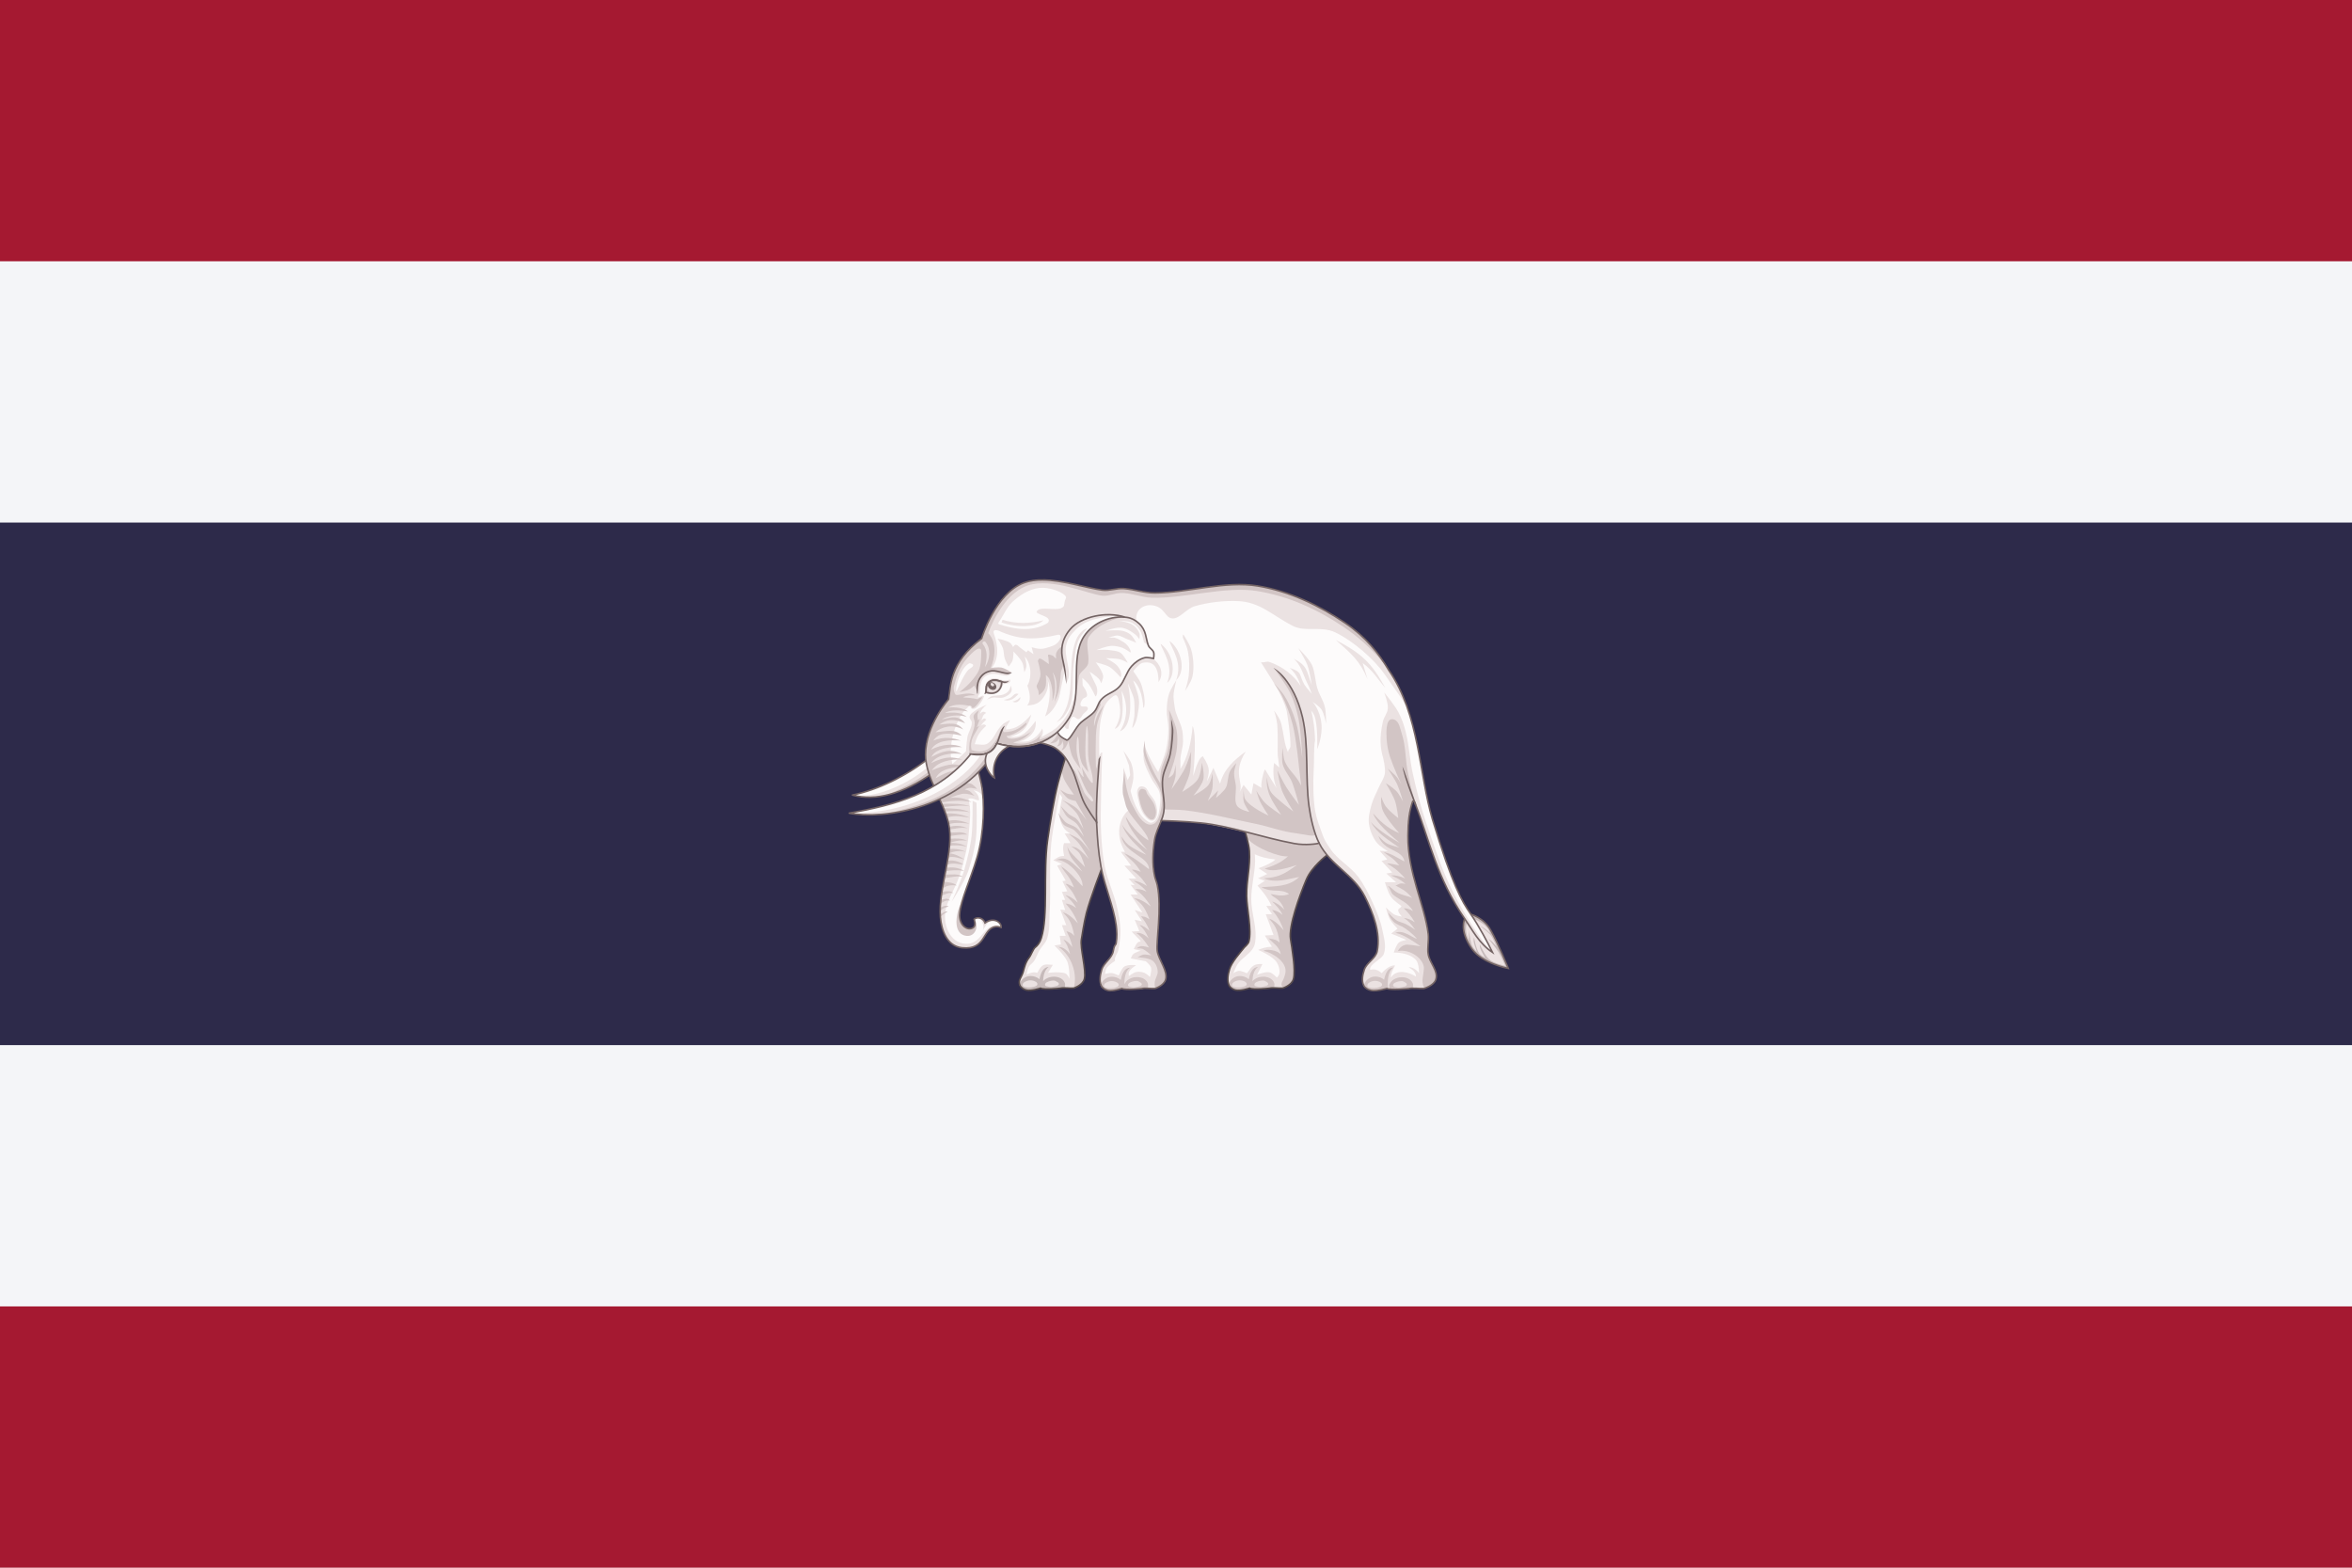 <?xml version="1.0" encoding="UTF-8"?>
<svg version="1.1" viewBox="0 0 900 600" xmlns="http://www.w3.org/2000/svg" xmlns:cc="http://creativecommons.org/ns#" xmlns:dc="http://purl.org/dc/elements/1.1/" xmlns:rdf="http://www.w3.org/1999/02/22-rdf-syntax-ns#">
<rect width="900" height="600" fill="#A51931"/>
<rect y="100" width="900" height="400" fill="#F4F5F8"/>
<rect y="200" width="900" height="200" fill="#2D2A4A"/>
<g transform="matrix(.431 0 0 .431 -1682.7 -1026.8)">
<g transform="matrix(.698 0 0 .698 4450.8 2031.7)">
<g transform="translate(0 1e3)">
<path d="m904.36 590.65s-19.048 14.369-25.979 30.894c-8.808 21-22.67 59.224-19.973 75.709 1.831 11.193 6.726 39.972 3.651 50.817-2.228 7.859-13.405 11.413-13.405 11.413-5.24 0.417-12.905-0.963-17.162 0.157 0 0-20.463 2.321-25.138-0.123 0 0-12.132 4.03-18.019 2.463-3.192-0.85-6.686-2.851-8.19-6.118-2.755-5.984-1.332-13.794 0.546-20.189 2.699-9.188 12.935-20.547 18.955-28.072 0 0 4.888-4.207 5.713-7.141 4.025-14.308-2.611-42.99-2.809-57.852-0.282-21.167 4.769-36.444 3.511-57.575-0.513-8.616-5.617-25.277-5.617-25.277l-4.77-10.57 102.39 15.282 14.772 17.829z" fill="#fdfbfb" fill-rule="evenodd"/>
<path d="m806.06 585.04c-0.513-8.616-5.617-25.277-5.617-25.277l-4.77-10.57 102.39 15.282 14.772 17.829-8.473 8.353s-19.048 14.369-25.979 30.894c-8.808 21-22.67 59.224-19.973 75.709 1.831 11.193 6.726 39.972 3.651 50.817-2.228 7.859-13.405 11.413-13.405 11.413-5.24 0.417-12.905-0.963-17.162 0.157 0 0-20.463 2.321-25.138-0.123 0 0-12.132 4.03-18.019 2.463-3.192-0.85-6.686-2.851-8.19-6.118-2.755-5.984-1.332-13.794 0.546-20.189 2.699-9.188 12.935-20.547 18.955-28.072 0 0 4.888-4.207 5.713-7.141 4.025-14.308-2.611-42.99-2.809-57.852-0.232-17.414 3.146-30.841 3.65-46.822zm7.273 12.613c-0.389 16.508-5.067 32.78-4.929 49.293 0.133 15.922 6.117 31.532 5.545 47.444-0.158 4.388-0.468 9.029-2.465 12.939-4.493 8.799-14.761 13.407-20.333 21.566-2.435 3.566-5.545 11.707-5.545 11.707s4.302-2.906 6.778-3.081c3.631-0.256 10.475 3.081 10.475 3.081 4.868-5.039 5.69-12.774 19.717-11.707l-6.778 13.555s10.715-4.275 16.02-3.081c3.727 0.839 9.242 6.778 9.242 6.778s2.749-3.02 3.081-4.929c0.829-4.763-0.553-10.051-3.081-14.172-5.267-8.585-23.828-16.203-23.828-16.203 4.525-1.629 7.713-3.526 17.464-4.111l-9.04-14.191 11.091-0.616-9.858-26.495h8.01l-7.394-10.475h6.778c-6.306-12.876-12.06-19.049-17.869-25.879l9.242-6.162-8.626-3.081 11.707-5.545-11.091-7.394c10.436-3.697 17.752-7.394 21.566-11.091-10.609-0.994-19.347-3.235-26.326-6.649 0 0 0.514 5.662 0.447 8.497z" fill="#ebe2e2" fill-rule="evenodd"/>
<path transform="matrix(1.432 0 0 1.432 69.512 70.618)" d="m507.09 334.2 3.332 7.381s1.146-0.712 1.701 6.205c8.552 9.74 29.915 17.074 36.512 16.195-3.889 3.341-9.021 7.47-20.697 10.811 4.905 2.521 12.206 2.211 28.654-3.147-7.765 5.054-13.512 11.207-29.475 11.789 10.513 4.77 21.026 0.672 31.539-1.178-9.534 9.157-21.828 8.192-33.602 9.137 10.292 5.605 16.309 0.584 24.543 5.971-6.2 3.309-15.462-0.253-16.354 0.191 3.167 3.956 8.254 3.376 12.121 13.699-3.593-3.696-7.203-6.152-10.836-7.141 3.393 3.314 6.806 6.587 9.258 11.814-4.464-3.549-6.827-3.844-9.316-4.334 3.775 4.433 7.409 9.509 10.299 18.049-4.189-5.065-8.46-8.957-12.912-10.289 4.136 5.018 7.368 7.46 9.34 21.303-2.959-3.422-7.787-2.998-9.799-3.924 3.882 4.403 9.775 7.401 10.82 14.457-2.767-4.09-13.925-5.262-15.154-3.228 5.84 0.996 21.631 9.178 19.166 20.076-0.782 3.457-1.895 5.852-2.346 6.557-2.061 3.218-0.436 4.591 0.203 6.459 0 0 7.805-2.481 9.361-7.969 2.147-7.573-1.272-27.67-2.551-35.486-1.883-11.512 7.798-38.205 13.949-52.869 4.84-11.54 18.141-21.574 18.141-21.574l5.918-5.834-10.316-12.449-71.5-10.672zm14.912 128.08c-4.971 0.111-7.179 5.642-8.184 10.879-2.038-1.855-5.041-2.947-8.006-2.894-0.653 0.011-1.303 0.079-1.941 0.205-1.951 0.385-4.008 1.578-5.436 2.963-1.396 1.355-2.668 4.547-2.668 4.547l1.088 1.777 3.457 2.373 4.15 0.789 4.348-0.395 6.771-1.691 0.078 0.82 3.932-0.168 5.32 0.188 5.436-0.145 6.002-0.965s0.49-2.705 0.115-3.844c-1.171-3.556-4.997-5.904-10.059-5.832-0.723 0.01-1.444 0.071-2.15 0.184-2.159 0.344-4.434 1.41-6.014 2.647-0.402 0.315-0.793 0.743-1.154 1.201 0.159-5.469 1.476-10.202 4.914-12.639zm-16.453 11.846c1.673-0.049 3.611 0.415 5.041 1.283 0.783 0.475 1.542 1.372 1.383 2.273-0.257 1.458-1.824 1.83-3.459 2.273-1.911 0.519-4.792 0.751-6.719 0.295-1.264-0.299-2.614-0.403-2.865-1.678-0.2-1.015 0.517-2.202 1.383-2.768 1.532-1 3.408-1.627 5.236-1.68zm20.566 0.211c1.851-0.043 1.812 0.371 3.394 1.147 0.866 0.424 1.706 1.226 1.529 2.031-0.285 1.302-2.017 1.633-3.826 2.029-2.115 0.464-3.121 0.673-5.254 0.266-1.399-0.267-2.892-0.361-3.17-1.5-0.221-0.906 0.571-1.968 1.529-2.473 1.695-0.894 3.773-1.452 5.797-1.5z" fill="#d2c5c5" fill-rule="evenodd"/>
<path d="m904.36 590.65s-19.048 14.369-25.979 30.894c-8.808 21-22.67 59.224-19.973 75.709 1.831 11.193 6.726 39.972 3.651 50.817-2.228 7.859-13.405 11.413-13.405 11.413-5.24 0.417-12.905-0.963-17.162 0.157 0 0-20.463 2.321-25.138-0.123 0 0-12.132 4.03-18.019 2.463-3.192-0.85-6.686-2.851-8.19-6.118-2.755-5.984-1.332-13.794 0.546-20.189 2.699-9.188 12.935-20.547 18.955-28.072 0 0 4.888-4.207 5.713-7.141 4.025-14.308-2.611-42.99-2.809-57.852-0.282-21.167 4.769-36.444 3.511-57.575-0.513-8.616-5.617-25.277-5.617-25.277l-4.77-10.57 102.39 15.282 14.772 17.829z" fill="none" stroke="#594d4d" stroke-width="2"/>
<path d="m572.02 466.39s-6.364 20.539-9.311 32.005c-5.208 20.265-10.494 52.598-13.384 73.321-5.702 40.891 1.14 95.492-7.988 124.21-1.911 6.013-4.84 9.454-7.694 11.681-2.773 2.163-4.955 9.504-7.704 12.979-4.784 6.048-6.037 12.759-7.751 18.595-1.878 6.395-6.802 10.704-4.047 16.688 1.504 3.267 4.998 5.268 8.19 6.118 5.887 1.567 18.019-2.463 18.019-2.463 4.676 2.444 25.138 0.123 25.138 0.123 4.256-1.12 11.921 0.26 17.162-0.157 0 0 11.177-3.554 13.405-11.413 3.075-10.845-5.767-39.675-3.651-50.817 0 0 3.458-22.581 6.383-33.6 5.051-19.032 19.203-55.863 19.203-55.863l13.656-31.096-54.505-120.73z" fill="#fdfbfb" fill-rule="evenodd"/>
<path d="m567.93 517.05s-4.283 17.266-3.038 25.853c0.745 5.142 2.994 10.192 6.14 14.327 1.764 2.318 6.822 5.458 6.822 5.458h-6.822l7.505 12.28h-8.187c-2.214 5.458-0.995 10.916 0 16.374 0 0-3.721 0.095-5.458 0.682-2.993 1.012-8.187 4.776-8.187 4.776l10.916 4.776-6.14 2.047 10.916 19.103-4.093 0.682 6.14 12.962-6.822 0.682 4.093 10.234h-4.093l4.093 12.962-6.14-0.682 7.505 19.785h-5.458l4.776 13.645h-7.505l1.365 10.916-8.187 1.365s12.975 12.418 16.374 20.467c2.853 6.756 2.729 21.832 2.729 21.832s-2.05-4.771-4.093-6.14c-2.89-1.936-6.764-1.795-10.234-2.047-4.316-0.313-12.962 0.682-12.962 0.682l6.14-10.234c-11.977-0.84-13.402-1.665-19.785 10.234 0 0-3.172-0.808-4.776-0.682-3.084 0.242-8.869 2.729-8.869 2.729s1.118-6.658 2.729-9.551c1.645-2.954 4.911-4.716 6.822-7.505 2.874-4.195 4.27-9.247 6.822-13.645 2.881-4.964 7.611-8.925 9.551-14.327 3.787-10.542 2.712-22.25 3.411-33.43 1.832-29.287-0.79-58.802 2.047-88.009 2.074-21.36 10.916-63.448 10.916-63.448zm-7.514-9.026c-4.418 19.878-8.628 46.011-11.094 63.692-5.702 40.891 1.14 95.492-7.988 124.21-1.911 6.013-4.84 9.454-7.694 11.681-2.773 2.163-4.955 9.504-7.704 12.979-4.784 6.048-6.037 12.759-7.751 18.595-1.878 6.395-6.802 10.704-4.047 16.688 1.504 3.267 4.998 5.268 8.19 6.118 5.887 1.567 18.019-2.463 18.019-2.463 4.676 2.444 25.138 0.123 25.138 0.123 4.256-1.12 11.921 0.26 17.162-0.157 0 0 11.177-3.554 13.405-11.413 3.075-10.845-5.767-39.675-3.651-50.817 0 0 3.458-22.581 6.383-33.6 5.051-19.032 19.203-55.863 19.203-55.863l13.656-31.096-54.505-120.73-5.122 10.418s-6.364 20.539-9.311 32.005z" fill="#ebe2e2" fill-rule="evenodd"/>
<path d="m572.02 466.39 5.122-10.418 54.505 120.73-13.656 31.096s-14.152 36.832-19.203 55.863c-2.924 11.019-6.383 33.6-6.383 33.6-2.117 11.142 6.726 39.972 3.651 50.817-2.228 7.859-13.405 11.413-13.405 11.413 5.18-18.827-3.214-41.747-19.282-52.423 4.74 0.173 9.322 2.208 14.672 9.428-2.04-8.514-4.946-14.577-8.528-18.732 3.723 1.109 7.499 4.536 11.31 9.519-1.873-10.042-4.725-14.543-7.385-20.13 2.919 0.961 5.479 0.985 9.902 5.876-3.562-19.704-8.316-23.028-14.503-29.988 6.442 1.668 12.763 7.011 19.028 14.035-4.592-12.066-10.065-19.137-15.704-25.279 3.588 0.568 6.987 0.864 13.564 5.704-3.788-7.35-8.848-11.85-13.881-16.411 5.251 1.221 10.549 4.542 15.888 9.639-6.085-14.566-10.554-18.215-15.297-23.708 1.251-0.684 5.305 1.312 10.504 4.402-5.305-13.835-10.443-17.145-16.471-26.888 9.57 5.861 18.395 15.944 27.333 25.387 1.457-12.934-20.996-35.637-33.941-33.27 15.175-6.995 22.016 5.893 33.713 14.582-9.758-13.745-16.831-16.215-19.113-32.181 2.372 7.284 7.721 10.942 22.472 26.439 0 0-3.416-12.547-7.166-17.685-2.681-3.673-10.48-8.733-10.48-8.733s5.28 1.013 7.569 2.329c5.952 3.424 15.137 13.973 15.137 13.973s-8.792-15.437-14.555-22.123c-3.23-3.748-11.062-9.897-11.062-9.897s9.016 3.505 12.808 6.404c5.787 4.425 14.555 16.302 14.555 16.302s-11.779-19.92-20.377-27.363c-4.005-3.467-10.384-3.673-13.973-7.569-3.591-3.898-6.404-14.555-6.404-14.555s5.557 8.526 8.779 11.387c4.482 3.98 9.882 4.014 14.509 7.825 3.721 3.065 9.315 11.062 9.315 11.062s-4.961-12.109-9.897-17.117c-3.109-3.155-8.602-5.303-11.644-8.523-3.398-3.596-7.917-13.391-7.917-13.391s6.614 7.142 9.664 9.92c3.186 2.901 7.405 3.641 10.48 6.661 3.461 3.4 8.733 12.552 8.733 12.552s-4.169-13.508-8.151-19.212c-4.872-6.98-18.63-17.466-18.63-17.466s12.307 5.636 17.466 9.897c5.307 4.383 13.391 15.719 13.391 15.719l-13.973-24.452s-6.577-1.154-9.315-2.911c-4.395-2.82-10.48-11.644-10.48-11.644s5.941 4.095 9.315 5.24c2.599 0.882 8.151 1.164 8.151 1.164s-9.566-13.039-12.808-20.377c-1.465-3.316-2.941-10.167-2.941-10.167 2.535-8.434 4.988-16.352 4.988-16.352z" fill="#d2c5c5" fill-rule="evenodd"/>
<path transform="matrix(1.432 0 0 1.432 69.512 70.618)" d="m336.05 462.28c-4.971 0.111-7.179 5.644-8.184 10.881-2.038-1.855-5.039-2.947-8.004-2.894-0.653 0.011-1.305 0.079-1.943 0.205-1.951 0.385-4.008 1.578-5.436 2.963-1.396 1.355-2.668 4.547-2.668 4.547l1.088 1.777 3.457 2.373 4.15 0.789 4.348-0.395 6.773-1.691 0.078 0.82 3.93-0.168 5.32 0.188 5.436-0.145 6.002-0.965s0.49-2.705 0.115-3.844c-1.171-3.556-4.997-5.904-10.059-5.832-0.723 0.01-1.442 0.071-2.148 0.184-2.159 0.344-4.436 1.41-6.016 2.647-0.402 0.315-0.793 0.741-1.154 1.199 0.159-5.469 1.476-10.202 4.914-12.639zm-16.451 11.848c1.673-0.049 3.609 0.415 5.039 1.283 0.783 0.475 1.542 1.372 1.383 2.273-0.257 1.458-1.822 1.83-3.457 2.273-1.911 0.519-4.793 0.751-6.721 0.295-1.264-0.299-2.614-0.403-2.865-1.678-0.2-1.015 0.517-2.202 1.383-2.768 1.532-1 3.41-1.627 5.238-1.68zm20.564 0.211c1.851-0.043 1.812 0.371 3.394 1.147 0.866 0.424 1.708 1.226 1.531 2.031-0.285 1.302-2.017 1.633-3.826 2.029-2.115 0.464-3.121 0.673-5.254 0.266-1.399-0.267-2.894-0.361-3.172-1.5-0.221-0.906 0.573-1.968 1.531-2.473 1.695-0.894 3.771-1.452 5.795-1.5z" fill="#c6baba" fill-rule="evenodd"/>
<path d="m572.02 466.39s-6.364 20.539-9.311 32.005c-5.208 20.265-10.494 52.598-13.384 73.321-5.702 40.891 1.14 95.492-7.988 124.21-1.911 6.013-4.84 9.454-7.694 11.681-2.773 2.163-4.955 9.504-7.704 12.979-4.784 6.048-6.037 12.759-7.751 18.595-1.878 6.395-6.802 10.704-4.047 16.688 1.504 3.267 4.998 5.268 8.19 6.118 5.887 1.567 18.019-2.463 18.019-2.463 4.676 2.444 25.138 0.123 25.138 0.123 4.256-1.12 11.921 0.26 17.162-0.157 0 0 11.177-3.554 13.405-11.413 3.075-10.845-5.767-39.675-3.651-50.817 0 0 3.458-22.581 6.383-33.6 5.051-19.032 19.203-55.863 19.203-55.863l13.656-31.096-54.505-120.73z" fill="none" stroke="#594d4d" stroke-width="2"/>
<g fill-rule="evenodd">
<path d="m1080 671.25s-7.798 14.463 9.114 38.408c13.043 18.468 46.22 24.738 46.22 24.738s-13.492-33.155-22.134-48.173c-8.388-16.03-25.041-20.518-25.041-20.518z" fill="#c6baba" stroke="#746464" stroke-width="2"/>
<path d="m1085.2 699.65c-1.054-5.816-7.452-12.767-0.46-30.336 12.4 3.618 23.674 9.155 27.61 20.563-4.959-5.331-9.041-7.589-13.037-9.548 0 0 9.723 6.954 13.404 11.568 3.501 4.388 7.895 14.873 7.895 14.873-3.608-4.325-7.158-8.304-10.282-9.732 0 0 8.992 10.765 12.669 16.709 3.413 5.516 8.63 17.443 8.63 17.443s-6.325-1.457-9.364-2.571c-4.371-1.601-8.351-3.063-11.751-6.243-5.302-4.957-11.384-18.729-11.384-18.729-0.648 5.692 3.589 11.384 6.61 17.076 0 0-5.711-3.124-7.528-5.692-4.08-5.768-6.426-20.198-6.426-20.198-1.684 6.182 1.724 12.363 3.672 18.545 0 0-4.86-4.838-6.243-7.895-2.949-6.519-3.856-21.116-3.856-21.116z" fill="#ede3e3"/>
</g>
<path d="m397.58 467.55c-29.035 22.695-64.173 39.649-96.412 46.351 29.256 7.926 64.203-1.299 102.1-28.09 0.513 0.738-5.525-17.783-5.686-18.261z" fill="#fdfbfb" fill-rule="evenodd"/>
<path d="m301.17 513.9c29.256 7.926 64.203-1.299 102.1-28.09 0.293 0.421-1.549-5.434-3.214-10.625-19.001 19.18-66.202 44.625-98.884 38.716z" fill="#ebe2e2" fill-rule="evenodd"/>
<path d="m344.29 514.05c18.485-4.223 38.295-13.613 58.983-28.24 0.18 0.26-0.449-1.862-1.349-4.744-18.417 15.496-42.53 26.296-57.634 32.983z" fill="#d2c5c5" fill-rule="evenodd"/>
<path d="m397.58 467.55c-29.035 22.695-64.173 39.649-96.412 46.351 29.256 7.926 64.203-1.299 102.1-28.09 0.513 0.738-5.525-17.783-5.686-18.261z" fill="none" stroke="#746464" stroke-linejoin="round" stroke-width="2"/>
<path d="m543.73 240.2c-8.615-0.11-16.838 0.858-24.193 3.537-36.952 13.457-54.037 70.912-54.037 70.912-41.595 31.468-39.137 60.896-42.094 77.432 0 0-29.175 32.61-29.344 70.369-0.128 28.564 23.248 59.598 29.398 87.492 7.666 34.767-13.484 83.682-10.508 119.07 1.447 17.209 8.551 37.119 27.574 39.115 31.006 3.254 25.328-24.163 42.754-26.867 2.753-0.427 6.99 0.943 6.99 0.943 0.623-6.948-10.109-13.333-20.43-5.656-2.536-6.977-10.391-7.878-13.916-4.725 0 0 2.394 6.869-0.141 9.764-1.741 1.988-5.705 3.621-10.332 1.158-6.729-3.582-8.384-11.888-7.957-17.234 1.549-19.392 13.605-43.019 22.279-72.789 8.822-30.278 9.931-70.275 5.387-92.863-2.381-11.837-6.292-26.276-13.777-38.113 21.422 3.419 29.103-3.985 33.51-13.514 19.616 5.718 38.471 5.221 54.762-1.008 0 0 14.029 3.025 19.773 7.014 10.443 7.25 14.963 15.067 20.736 26.393 5.295 10.387 9.574 28.86 14.141 39.588 4.582 10.762 16.047 26.246 17.414 28.076 0.023 0.554 0.033 1.155 0.06 1.691 0.998 19.581 2.009 35.824 5.512 55.115 4.38 24.118 16.047 50.11 19.291 74.406 1.003 7.512 1.318 15.274 0 22.736-0.617 3.494-2.062 0.787-3.648 10-1.636 9.498-12.044 14.673-14.742 23.861-1.878 6.395-3.3 14.204-0.545 20.188 1.504 3.267 4.997 5.269 8.189 6.119 5.887 1.567 18.02-2.463 18.02-2.463 4.676 2.444 25.139 0.121 25.139 0.121 4.256-1.12 11.922 0.261 17.162-0.156 0 0 11.176-3.555 13.404-11.414 3.075-10.845-8.85-24.878-10.672-36.072-1.772-10.883 6.088-55.417 0.053-83.9-0.938-4.425-2.504-7.288-3.443-11.713-3.194-15.051-2.421-30.965 0-46.16 1.347-8.456 5.47-16.25 8.523-24.293 4.892 0.118 29.817 0.797 51.424 3.07 36.389 3.828 77.714 18.681 117.79 26.115 14.142 2.623 29.702 0.37 31.496-0.527 14.069 27.999 43.985 39.688 58.057 67.686 10.69 21.27 20.392 46.253 15.881 69.627-1.83 9.482-13.473 14.647-16.492 23.82-2.101 6.385-3.691 14.181-0.609 20.154 1.683 3.262 5.589 5.259 9.16 6.107 6.585 1.565 20.156-2.459 20.156-2.459 5.23 2.44 28.119 0.123 28.119 0.123 4.761-1.118 13.336 0.26 19.197-0.156 0 0 12.502-3.549 14.994-11.395 3.439-10.827-7.587-20.711-9.625-31.887-1.547-8.483 1.026-17.307 0-25.869-4.443-37.089-26.366-78.49-25.867-125.21 0.195-18.232 1.535-30.388 6.021-43.541 0.496-1.454 2.469 0.803 2.469 0.803 19.711 50.287 27.976 96.233 63.797 148.43 9.021 13.144 18.442 31.878 35.324 42.793-5.655-11.592-17.399-33.892-28.057-49.23-10.778-15.511-22.782-35.52-48.398-120.14-16.807-55.521-16.172-132.81-55.449-189.52-12.969-21.918-29.161-42.298-55.365-60.088-33.265-22.584-71.363-40.576-111.03-47.137-42.14-6.97-88.212 8.502-130.92 8.801-14.301 0.1-25.459-4.448-39.73-5.562-9.114-0.711-18.257 3.177-27.314 2-20.094-2.611-49.472-12.636-75.316-12.965z" fill="#fdfbfb" fill-rule="evenodd"/>
<path d="m543.73 240.2c-8.615-0.11-16.838 0.858-24.193 3.537-36.952 13.457-54.037 70.912-54.037 70.912-41.595 31.468-39.137 60.896-42.094 77.432 0 1e-5 -29.175 32.61-29.344 70.369-0.128 28.564 23.248 59.598 29.398 87.492 7.666 34.767-13.484 83.682-10.508 119.07 1.447 17.209 8.551 37.119 27.574 39.115 31.006 3.254 25.328-24.163 42.754-26.867 2.753-0.427 6.99 0.943 6.99 0.943 0 1e-5 -5.222-4.347-11.354-1.975-12.37 4.786-15.878 23.671-33.729 22.848-21.484-0.991-29.77-27.391-25.031-44.984 2.222-8.251 6.68-17.785 9.115-22.691 7.79-15.696 10.364-25.86 12.715-34.838 3.095-11.817 5.91-21.578 7.221-39.188 1.311-17.612 3.35-25.604-0.457-42.85 4.421-1.408 8.842 1.437 13.264 2.266 0.643-4.376-1.685-8.755-6.877-13.131 4.096 1.195 8.275 1.973 11.566 7.191v-9.066l-5.314-21.256-9.379-22.508c18.858 2.915 28.507-3.378 34.074-13.754 46.145 13.079 74.25-10.485 83.463-22.506 0.444-0.512 0.866-1.037 1.293-1.559-0.123 0.159-0.241 0.322-0.367 0.479 0.907 3.104 2.048 5.816 5.412 4.826 0 0 0.733-6.393 1.963-9.32 0.913-2.174 1.663-5.215 3.924-5.887 2.387-0.71 4.393 3.227 6.867 2.943 3.022-0.346 3.862-3.674 5.799-6.019 2.189-2.651 7.404-5.571 5.975-8.697-1.27-2.778-7.347 0.217-8.83-2.453-1.407-2.533 0.784-5.97 2.453-8.338 1.281-1.818 4.785-1.785 5.394-3.924 1.306-4.585-5.394-13.246-5.394-13.246l-0.49-9.811s5.979 5.195 8.338 8.34c3.469 4.625 8.34 15.207 8.34 15.207 0.872 0.872 4.874-6.854 0-15.697-2.789-5.061-7.357-15.697-7.357-15.697s8.971 5.739 12.262 9.811c1.149 1.422 2.453 4.904 2.453 4.904s2.838-6.129 2.453-9.318c-0.78-6.465-9.32-17.17-9.32-17.17s12.41 2.58 17.66 5.887c5.773 3.636 13.912 13.156 13.912 13.156s3.536-5.41-4.102-14.627c-3.762-4.539-14.717-9.812-14.717-9.812s12.272-0.04 18.15 1.473c3.473 0.894 9.811 4.414 9.811 4.414s-5.128-9.891-9.244-12.701c-4.015-2.741-9.512-2.657-14.303-3.486-5.317-0.921-16.188 0-16.188 0s13.515-5.788 20.604-5.394c4.548 0.253 8.491 1.03 12.754 2.635 3.099 1.167 9.32 5.703 9.32 5.703 2.432 0.405-1.609-8.956-7.85-12.754-3.748-2.281-7.501-4.879-11.771-5.887-1.91-0.451-7.873 0-7.873 0s8.244-3.19 11.719-2.812c4.952 0.539 8.687 3.552 13.424 5.092 3.508 1.14 10.111 4.098 10.111 4.098s-3.949-7.95-7.76-10.791c-2.875-2.143-6.304-3.663-9.811-4.416-7.034-1.51-21.584 0-21.584 0s13.677-4.883 20.602-3.924c6.519 0.903 12.501 4.744 17.66 8.83 2.002 1.586 4.904 5.887 4.904 5.887s0.916-5.399 0-7.85c-1.746-4.668-5.456-8.857-9.81-11.281-5.355-2.981-15.342-4.191-15.342-4.191s9.028-0.344 14.361 1.738c4.643 1.812 8.498 5.678 11.283 9.811 3.092 4.588 5.394 15.697 5.394 15.697l5.469 3.824c-3.411-8.581-2.259-19.31-12.043-28.053-4.61-4.12-8.95-6.623-15.066-7.531-19.45-2.89-43.909 5.533-54.67 24.037-10.154 17.459-9.246 40.71-9.508 61.67-0.027 2.145-0.066 4.265-0.131 6.354-0.094 0.359-5.197 19.789-9.969 28.641-3.738 6.934-8.56 13.446-14.379 18.756-5.915 5.398-20.32 12.816-20.32 12.816 2.253-3.764 2.448-6.71 1.25-10.941-3.63 7.149-10.525 13.512-17.191 15.943-3.842 1.341-12.191 0.625-12.191 0.625s5.008-1.205 7.189-2.502c10.474-5.922 14.958-13.953 13.754-23.756-8.79 11.717-17.202 22.712-32.438 20.127 10.178-3.387 21.041-5.806 26.811-28.256-9.338 10.928-19.25 18.939-32.197 19.068l0.312-3.438 5.002-8.441s-6.547 2.641-9.065 5.002c-3.247 3.045-5.739 5.927-7.914 9.81-2.095 3.74-4.876 8.421-7.789 11.566-6.673 7.206-10.624 4.45-20.246 4.209 2.393-7.7 3.664-13.464 14.512-23.375-1.299-1.882-3.591-2.794-6.619 0.215 2.63-4.669 1.135-2.288 6.896-8.244-2.798-1.838-3.135-2.122-6.365 1.502 2.221-6.487 1.808-6.935 6.053-9.943-2.449-1.799-4.758-2.549-7.639 1.397 0 0-0.032-1.349 1.408-4.193 1.466-2.895 6.856-7.518 6.856-7.518s-10.259 4.373-13.539 6.756c-3.16 2.295-7.363 4.611-8.127 8.441-0.503 2.524 2.648 4.621 2.812 7.189 0.412 6.431-4.746 12.79-5.652 19.17-1.215 8.552-1.763 17.792-1.754 17.717l-17.289 16.254-2.062-11.582c-0.238-6.431 0.37-12.935 1.525-19.211 2.112-11.479 6.253-22.839 12.465-32.721 2.269-3.609 7.209-8.514 10.576-11.67 2.001-1.875-1.887 6.367 5.471 4.689 4.795-1.094 12.307-13.459 12.143-15.916-0.032-0.48-1.636-1.006-3.162-0.17-2.14 1.173-5.566 3.29-4.107 0.574 0 0-0.972-0.221 2.062-4.041 0 0-1.193-16.769 7.531-21.986 12.043-7.201 20.71 1.591 29.346-0.953 2.073-0.611 3.246-3.117 3.246-3.117l-26.488-4.457c11.631-12.684 9.602-30.083 4.316-45.318-1.818-4.568 1.428-5.419 5.75-3.947 27.476 12.466 46.894 11.808 76.268 5.117l2.297 0.656s0.669 2.829 0.26 4.154c-0.873 2.828-3.137 5.164-5.451 7.01-2.24 1.786-5.074 2.719-7.789 3.635-3.86 1.302-7.868 2.526-11.941 2.596-3.869 0.066-11.422-2.076-11.422-2.076l2.336 8.826-7.01-4.932-2.076 2.596s-4.936-3.924-7.529-5.713c-2.016-1.391-3.792-4.117-6.231-3.893-1.403 0.129-3.115 2.856-3.115 2.856s-1.944-3.926-3.635-5.193c-4.532-3.398-16.096-5.451-16.096-5.451s5.205 7.638 6.75 11.941c1.514 4.218 0.973 8.971 2.336 13.24 1.166 3.651 4.934 10.385 4.934 10.385 0 0 3.916-4.706 4.932-7.529 1.326-3.687 1.299-11.682 1.299-11.682s8.623 8.612 11.162 14.02c1.803 3.841 2.596 12.461 2.596 12.461s2.361-4.707 2.598-7.269c0.403-4.363-2.078-12.98-2.078-12.98 11.429 12.84 6.613 33.888 3.326 36.963 3.489 10.297 4.939 19.563-0.211 25.604 5.046-0.591 11.156-0.959 16.248-5.371 7.252-6.284 12.439-18.083 9.541-27.387 4.811 10.117 3.601 28.854-2.943 46.518 8.149-4.449 13.441-13.676 16.615-21.029 2.194-5.157 2.671-10.886 3.894-16.355 1.66-7.42 4.674-22.326 4.674-22.326l1.83 17.67 2.096-5.035c4.371-10.503-5.127-30.192-2.463-42.689 2.221-10.416 6.529-14.512 12.119-20.373 13.332-13.978 35.218-16.888 57.615-17.881l4.906 1.473 9.811 1.963 4.904 2.941c-1.866-15.797 11.354-21.264 21.094-19.621 15.661 2.641 14.974 15.635 24.533 16.619 9.263 0.954 17.949-12.467 28.859-15.609 16.427-4.73 37.05-7.309 55.467-6.398 28.095 1.389 43.968 18.795 69.031 31.498 16.362 8.293 36.027-0.345 53.953 8.209 23.224 11.082 49.653 34.415 62.994 53.486l29.123 41.629-11.178-26.084-12.686-20.736c-12.969-21.918-29.161-42.298-55.365-60.088-33.265-22.584-71.363-40.576-111.03-47.137-42.14-6.97-88.212 8.502-130.92 8.801-14.301 0.1-25.459-4.448-39.73-5.562-9.114-0.711-18.257 3.177-27.314 2-20.094-2.611-49.472-12.636-75.316-12.965zm-1.102 9.98c14.862 0.022 32.081 8.672 30.094 13.072-3.969 8.787-0.136 10.167-6.291 12.885-7.577 3.345-25.385-2.407-30.277 3.268-5.396 5.05 20.245 6.164 13.734 15.207-16.979 10.815-37.827 9.863-60.826 2.453 0 0-2.474-0.597-2.691-1.621 5.49-7.941 11.381-20.832 17.67-26.703 9.696-9.052 20.928-16.51 34.074-18.277 1.463-0.197 2.976-0.285 4.514-0.283zm-50.529 40.707-1.359 3.397c21.76 7.472 45.581 5.605 53.32-2.717-17.861 4.308-34.746 4.713-51.961-0.68zm108.02 10.564s-4.441 1.763-6.203 3.309c-3.566 3.129-6.529 7.168-8.271 11.58-10.011 25.353-3.351 54.829-10.754 81.062-1.475 5.227-3.769 10.266-6.617 14.891-2.055 3.337-7.445 9.098-7.445 9.098s6.406-3.78 8.686-6.617c3.902-4.856 7.879-11.359 9.512-17.371 4.502-16.574 1.052-33.905 3.723-50.871 1.602-10.178 1.913-20.825 6.205-30.191 2.584-5.64 11.166-14.889 11.166-14.889zm121.33 8.275v3.894s5.193 11.307 6.375 17.355c1.994 10.202 2.111 20.824 1.062 31.166-0.662 6.524-4.604 19.125-4.604 19.125 0 0 7.452-10.509 9.207-17.709 2.464-10.11 1.464-24.708-1.416-34.707-2.165-7.515-9.562-18.418-9.562-18.418l-1.062-0.707zm194.54 6.879c19.064 16.834 30.575 26.164 40.361 49.938l-6.158-20.521c12.69 8.933 19.289 20.911 28.732 31.467-17.664-32.009-29.963-43.624-62.936-60.883zm-211.56 1.566c2.73 9.371 17.263 27.23 8.291 49.662 13.074-11.849 6.836-37.864-7.117-49.158l-1.174-0.504zm-11.334 3.541c2.73 9.371 17.263 27.23 8.291 49.662 13.074-11.849 6.836-37.862-7.117-49.156l-1.174-0.506zm175.03 5.125s8.958 14.243 11.848 22.08c2.924 7.928 5.385 24.771 5.385 24.771-6.814-17.682-5.041-24.376-23.156-33.389 9.752 8.063 12.422 21.194 17.232 30.695 2.942 5.655 5.924 14.002 5.924 14.002s-5.513-6.11-9.154-11.309c-7.519-12.934-2.143-16.391-18.85-21.541 7.251 6.232 11.114 14.17 13.959 22.869-8.986-13.479-21.579-23.712-38.514-30.037-1.351-0.536-2.453-0.753-3.43-0.791-2.929-0.114-4.718 1.382-8.635 0.697 12.081 19.876 26.799 39.341 32.789 62.152 2.118 13.707 4.826 30.409 4.732 44.318-0.025 3.633-3.088 4.511-3.029 8.133 0 0-2.527-5.266-4.135-12.879-1.898-8.99-3.117-21.011-6.07-28.023-1.861-4.417-7.549-12.236-7.549-12.236s3.428 10.761 3.971 17.473c1.283 15.875 0.154 34.433 0.658 39.205 0.939 8.894 2.109 15.834 2.109 15.834l-6.768-5.865c-1.576 10.678-1.263 21.357 3.158 32.035 0 0-13.484-21.932-14.439-23.463-1.292-2.071-6.79 21.017-4.344 23.297l-10.545-6.15-2.707 14.438-9.926-12.182-5.205 9.605c6.295-12.65-9.885-23.579 8.027-52.135-14.532 10.615-27.77 22.137-32.734 40.914l-8.441-20.043-8.121 17.146c1.704-11.03 6.246-14.324-5.414-32.035-5.074 2.31-8.245 12.736-12.184 25.266 1.115-13.536 4.612-52.062-0.729-63.764-1.419 19.953-6.399 40.675-15.514 54.74l0.066-9.434c-0.739-7.942 3.211-17.391 3.268-25.367 0.034-4.78-0.104-9.613-1.022-14.305-1.97-10.077-8.215-19.109-9.537-29.291-0.776-5.976-2.082-12.074-1.307-18.051 0.73-5.63 3.406-16.689 3.406-16.689s-7.479 11.564-9.537 18.051c-2.146 6.765-2.591 14.021-2.725 21.117-0.142 7.522 2.093 14.955 2.045 22.479-0.057 8.789-0.812 17.647-2.727 26.225-2.252 10.092-10.217 29.291-10.217 29.291s-7.888-12.73-11.24-19.414c-2.325-4.637-6.129-14.303-6.129-14.303s-1.974 11.873-1.023 17.709c1.376 8.448 5.777 16.153 9.537 23.842 3.063 6.262 8.58 11.367 10.559 18.051 1.387 4.686 1.214 9.787 0.682 14.645-0.756 6.899-1.357 14.491-5.449 20.096-1.355 1.857-3.5 3.56-5.791 3.746-1.976 0.16-3.812-1.267-5.449-2.385-3.183-2.172-5.894-5.067-8.174-8.174-3.485-4.749-5.974-10.202-8.174-15.666-1.865-4.632-3.201-9.445-4.457-14.287 0 0 3.342-10.98 3.545-16.652 0.219-6.109-0.437-12.42-2.523-18.166-2.166-5.966-10.092-16.145-10.092-16.145l7.064 18.668 1.514 12.109-3.225 6.545c-1.7-5.374-5.449-16.008-5.449-16.008s-0.691 22.378 1.022 33.377c1.144 7.35 4.877 14.125 6.131 21.457-1.308-2.18-23.888 20.35-5.141 52.322h-5.238l13.098 17.684h-8.514l15.064 16.375h-9.824l7.859 8.514-5.24-0.654 9.17 12.445h-9.17l15.064 22.924-9.824-3.275 9.17 14.408-9.17-1.965 5.894 14.41-9.824 0.654 11.609 12.023c-0.835 1.088-2.723 0.79-3.746 1.703-2.47 2.204-5.109 8.516-5.109 8.516l8.855 2.043s-6.659 1.892-9.195 4.088c-1.617 1.4-2.666 3.473-3.525 5.729l19.16 3.664s5.586 4.644 6.564 7.934c1.151 3.87-1.367 12.037-1.367 12.037s-4.177-4.146-6.84-5.197c-3.325-1.313-7.167-1.819-10.668-1.096-3.478 0.718-9.301 5.199-9.301 5.199s-0.473-3.176 0-4.652c1.436-4.482 9.301-9.301 9.301-9.301s-11.391-1.338-15.594 2.189c-3.093 2.596-6.564 10.941-6.564 10.941s-5.586-2.561-8.207-3.008c-3.579-0.611-9.301 1.094-9.301 1.094 0 0 0.747-5.429 2.188-7.66 2.524-3.909 10.654-9.02 10.654-9.02-1.411-4.526 3.149-8.975 4.086-13.623 1.692-8.394 2.905-16.982 2.725-25.543-0.21-9.985-2.231-19.889-4.428-29.631-3.862-17.132-11.787-33.207-15.326-50.408-2.901-14.097-3.972-28.543-4.768-42.914-0.973-17.57-0.239-35.196 0-52.791 0.227-16.693 1.363-50.066 1.363-50.066-0.818 0.107-1.226-1.084-3.748 4.428 0 0-1.064-31.629 2.045-47 4.01-15.535 4.346-20.544 15.744-29.066 2.474-1.811 4.774-2.281 6.363 2.688 3.489 13.251 4.141 24.956-4.453 38.773 10.44-3.155 11.733-23.668 8.678-48.443 9.199 18.243 6.775 38.018-2.129 51.588 14.743-5.167 15.604-35.81 10.135-61.291 0 0 7.119 16.009 7.83 20.678 0.711 4.665 0.85 16.456 0.412 21.154-0.328 3.517-2.658 14.48-2.658 14.48 0 2.094 4.797-5.014 6.326-13.695 1.293-7.343 2.983-14.865 2.096-22.268-0.924-7.705-7.15-23.4-7.15-23.4 0-0.798 6.515 4.722 9.732 15.875 2.626 9.105 3.148 18.082 2.883 17.553 0.945 3.822 3.346-5.127 0.523-17.816-0.966-4.344-1.975-8.72-3.668-12.836-1.933-4.699-9.432-14.934-9.432-14.934s7.124-9.242 11.266-10.48c17.045-4.047 20.962 9.634 20.848 24.408 7.846-11.688 1.543-23.724-6.963-29.91l-9.693-1.834-12.312 5.24-7.598 8.385-5.764 11.002-5.24 10.48-7.859 7.336-7.018 3.637-4.088 2.385-7.834 6.471-7.832 15.668-17.711 13.283-16.348 22.137c-7.759-3.406-8.932-6.811-12.602-10.217-5.67 4.313-9.441 8.625-21.971 12.938 0 0 14.029 3.025 19.773 7.014 10.443 7.25 14.963 15.067 20.736 26.393 5.295 10.387 9.574 28.86 14.141 39.588 4.582 10.762 16.047 26.246 17.414 28.076 0.023 0.554 0.033 1.154 0.06 1.691 0.998 19.581 2.009 35.824 5.512 55.115 4.38 24.118 16.047 50.11 19.291 74.406 1.003 7.512 1.318 15.274 0 22.736-0.617 3.494-2.062 0.787-3.648 10-1.636 9.498-12.044 14.673-14.742 23.861-1.878 6.395-3.3 14.204-0.545 20.188 1.504 3.267 4.997 5.269 8.189 6.119 5.887 1.567 18.019-2.463 18.02-2.463 4.676 2.444 25.139 0.121 25.139 0.121 4.256-1.12 11.922 0.261 17.162-0.156 0 0 11.176-3.555 13.404-11.414 3.075-10.845-8.85-24.878-10.672-36.072-1.772-10.883 6.088-55.417 0.053-83.9-0.938-4.425-2.504-7.288-3.443-11.713-3.194-15.051-2.421-30.965 0-46.16 1.347-8.456 5.47-16.25 8.523-24.293 58.888-2.059 116.96 19.163 169.21 29.186 14.142 2.623 29.702 0.37 31.496-0.527 14.069 27.999 43.985 39.688 58.057 67.686 10.69 21.27 20.392 46.253 15.881 69.627-1.83 9.482-13.473 14.647-16.492 23.82-2.101 6.385-3.691 14.181-0.609 20.154 1.683 3.262 5.589 5.259 9.16 6.107 6.585 1.565 20.156-2.459 20.156-2.459 5.23 2.44 28.119 0.123 28.119 0.123 4.761-1.118 13.336 0.26 19.197-0.156 0 0 12.502-3.549 14.994-11.395 3.439-10.827-7.587-20.711-9.625-31.887-1.547-8.483 1.026-17.307 0-25.869-4.443-37.089-26.366-78.49-25.867-125.21 0.195-18.232 1.535-30.388 6.021-43.541 0.496-1.454-17.184-49.335 2.469 0.803 19.711 50.287 27.976 96.233 63.797 148.43 9.021 13.144 18.441 31.877 34.826 42.471 0 0-7.917-9.007-11.471-13.828-9.169-12.439-17.585-25.457-25.326-38.832-8.069-13.942-15.51-28.288-21.947-43.055-9.819-22.523-17.273-46.01-25.326-69.223-6.358-18.327-12.364-42.427-16.637-61.35-4.405-19.508-4.373-34.029-9.111-53.459-2.13-8.735-5.08-17.379-9.285-25.326-4.857-9.18-18.15-25.326-18.15-25.326s5.105 13.349 4.643 20.262c-0.401 5.997-5.013 11.019-6.332 16.883-4.503 20.012-3.461 33.499 0.254 45.9 0 0 3.292 13.197 2.328 19.758-0.976 6.644-5.383 12.304-8.01 18.484-3.133 7.372-7.161 14.447-9.242 22.182-2.045 7.602-4.097 15.608-3.082 23.414 1.116 8.586 4.633 17.126 9.859 24.029 3.621 4.782 14.172 11.092 14.172 11.092l-10.475-0.617 9.857 11.092-7.393 1.848 13.555 14.789-7.394 1.232 12.324 11.09h-14.172s3.944 13.521 8.01 19.102c3.345 4.591 12.939 11.09 12.939 11.09-0.237 4.202-9.376 2.048 0.615 13.557 0 0-6.411-0.999-9.242-2.465-4.274-2.212-11.09-9.242-11.09-9.242s2.447 10.223 4.93 14.787c2.514 4.621 9.857 12.322 9.857 12.322l-8.01 6.162 19.377 8.131s-7.133 1.115-9.707 3.377c-3.545 3.115-6.332 12.664-6.332 12.664s19.408-0.767 28.48 9.855c3.684 4.313 3.6 16.736 3.6 16.736 0-1.109-6.507-8.557-13.365-7.947 4.883 2.951 9.297 6.178 9.49 11.865-9.448-5.786-24.309-9.965-32 1.189 0.035-5.79 2.821-10.186 5.375-15.203-3.257-0.6-9.489 1.332-16.783 9.527 0.357 1.697-5.175-6.777-14.912-4.006-1.549-7.208 15.05-13.36 17.453-20.33 3.401-9.866 0.019-21.019-2.111-31.234-2.472-11.85-7.208-23.18-12.24-34.189-5.238-11.46-10.952-22.889-18.572-32.924-9.988-13.152-25.844-21.311-35.033-35.033-5.089-7.599-7.57-10.917-10.553-19.562-3.618-10.487-6.886-17.959-8.863-28.875-2.543-14.038-2.86-37.365-1.877-51.598 0.776-11.236-0.27-27.47 1.736-38.553-0.439-13.6-2.008-26.185-4.894-37.582 1.52 1.855 2.944 3.944 3.842 6.082 5.026 11.974 3.769 43.082 3.769 43.082s7-16.137 5.385-32.312c-1.82-18.219-11.309-28.004-11.309-28.004s8.556 5.561 11.309 9.693c3.556 5.339 5.924 18.311 5.924 18.311s0.161-14.563-1.615-21.541c-2.478-9.733-6.862-14.599-9.693-24.234-2.405-8.184-3.041-20.727-6.463-28.541-3.79-8.654-17.771-22.08-17.771-22.08zm-417.98 19.242c0.405-8e-3 0.816 0.084 1.234 0.297 1.135 0.579 2.776 0.544 3.238 1.844 0.878 2.467-4.58 4.782-6.262 6.518-3.03 3.129-7.279 10.909-10.57 18.166-3.012 6.643-4.201 9.07-4.201 9.07-0.298-0.38-0.797-1.184-0.676-1.652 0.347-9.234 7.112-29.458 17.236-34.242zm30.924 19.164c-1.633 0.042-3.199 0.354-4.617 1.064-8.254 4.229-6.283 13.458-6.814 15.254-0.336 1.133-0.622 3.153 0.488 3.557 5.009 1.087 10.721 0.579 14.908-2.4 2.105-1.498 6.046-3.403 8.188-10.01 8.274-0.472 9.276-3.101 8.416-5.562 0.058-1.041-4.861 2.198-9.701 0.402-3.363-1.177-7.276-2.396-10.867-2.305zm21.625 9.369s-1.397 5.089-2.93 6.883c-2.013 2.357-4.375 3.717-7.32 4.686-4.504 1.48-10.332 0.581-14.789 2.195-2.295 0.831-5.418 4.102-5.418 4.102s4.798-2.124 6.881-2.49c5-0.88 9.187 1.142 14.057-0.293 4.184-1.233 8.543-3.893 10.25-7.906 0.997-2.343-0.73-7.176-0.73-7.176zm7.316 10.221c-0.38-0.019-0.746-2e-3 -1.049 0.076-2.804 0.727-4.361 3.827-6.894 5.231-2.587 1.433-8.438 2.732-8.438 2.732s2.913 0.787 4.396 0.715c2.333-0.113 4.708-0.697 6.775-1.783 2.96-1.555 7.607-6.537 7.607-6.537 0 0-1.259-0.377-2.398-0.434zm4.584 4.365s-2.361 2.459-3.795 3.348c-1.844 1.143-6.027 2.457-6.027 2.457s3.146 1.284 4.688 0.893c2.05-0.521 3.928-2.147 4.912-4.019 0.417-0.793 0.223-2.678 0.223-2.678zm70.891 0.936c-0.971 10.158-3.216 19.05-8.592 25.439 4.475-7.612 7.385-16.068 8.592-25.439zm83.875 112.65c-1.242-0.07-2.652 0.171-3.691 1.211-2.416 2.416-2.696 5.802-2.322 9s1.378 6.431 1.92 9.047c1.346 6.489 3.615 13.296 8.074 18.545 1.079 1.27 2.396 2.807 3.975 4.023 1.579 1.216 3.532 2.171 5.717 1.852 1.432-0.21 2.484-1.13 3.221-2.109 0.736-0.979 1.222-2.081 1.547-3.066 1.914-5.802 0.661-12.207-1.197-17.639-1.55-4.531-5.02-7.737-7.338-11.096-0.853-1.235-1.578-2.894-2.5-4.529-0.922-1.635-2.088-3.311-4.004-4.297-0.98-0.504-2.158-0.871-3.4-0.941zm-215.39 18.42s0.313 29.061-1.24 44.092c-1.457 14.094-5.086 27.906-8.695 41.607-3.986 15.13-16.768 42.85-16.768 42.85s16.291-24.912 21.115-39.123c4.713-13.884 8.368-28.271 9.936-42.85 1.615-15.026 0.621-44.092 0.621-44.092l-4.969-2.484zm8.939 149.1c1.733 2.687 7.526 9.691 3.58 17.133 3.763-8.171 8.314-13.662 14.256-14.424-2.912-0.283-6.93 0.593-10.889 3.537-1.324-3.642-4.097-5.628-6.947-6.246z" fill="#ebe2e2" fill-rule="evenodd"/>
<path d="m543.73 240.2c-8.615-0.11-16.838 0.858-24.193 3.537-36.952 13.457-54.037 70.912-54.037 70.912l-3.088 2.397c-38.386 30.56-36.125 58.92-39.006 75.035 0 0-29.175 32.61-29.344 70.369-0.12 26.892 20.587 55.971 28.145 82.561l-0.504-2.519c9.864-3.337 18.72-1.22 28.584 0.078-7.681-3.655-19.905-6.04-30.361-5.406l-0.887-2.367c10.087-0.639 20.256-1.113 31.664 0.889-11.147-4.908-22.293-4.649-33.439-5.031l-0.592-1.48c11.675-1.368 23.361-2.796 34.381-0.887-9.595-3.543-22.572-3.703-36.156-3.256l-0.889-1.775c12.402-1.725 22.27-3.462 38.611-0.592-9.274-4.745-17.519-6.679-26.943-5.156-0.243 0 6.647-3.392 14.822-5.096 5.844-1.218 15.753 2.262 15.943 2.453-4.074-3.445-4.065-6.411-12.508-8.096 6.619-3.582 9.927-1.65 15.695-0.734 0 0-4.668-6.009-8.584-6.867-8.25-1.808-16.918-3.276-25.262-1.963-4.889 0.769-13.734 5.641-13.734 5.641s7.207-7.204 11.527-9.811c4.524-2.729 9.527-4.888 14.715-5.887 3.372-0.649 10.303 0 10.303 0s-8.132-3.775-12.51-4.17c-4.606-0.415-9.342 0.515-13.734 1.963-4.412 1.455-15.562 7.564-15.562 7.564 6.28-11.127 16.649-13.062 34.043-15.125-10.445-5.247-22.698-1.591-38.756 5.088 7.533-11.198 23.631-14.573 39.15-13.869-12.327-2.861-19.726-5.213-40.074 4.627 8.74-11.567 25.785-13.333 39.354-11.543-14.731-7.51-25.494-3.319-38.902 3.703 5.675-12.215 27.913-13.077 39.031-12.4-9.891-4.923-25.603-4.118-39.463 3.129 6.926-12.022 24.169-12.737 37.887-11.514-10.105-3.481-20.847-5.585-35.137 0 4.501-5.935 9.758-12.42 36.252-6.266-8.329-9.624-20.488-5.388-33.48-4.352 7.034-6.372 20.989-11.142 35.457-3.502-5.884-6.9-9.886-9.163-30.852-6.193 4.562-2.062 11.804-10.845 33.227-1.723-9.816-13.13-23.417-5.134-29.523-5.203 7.699-4.456 20.382-6.526 31.635-2.894-7.615-6.37-17.876-5.921-27.873-4.982 5.977-4.109 18.611-3.901 29.389-1.943-4.903-3.725-15.899-6.497-25.652-4.756 9.113-5.666 19.51-4.005 30.01-2.045 0 0 0.585 1.746 1.244 2.328 3.984 0.196 9.673-9.574 12.354-13.096 0.368-2.051-5.93 1.977-5.93 1.977-6.027-1.499-12.217-1.933-18.406-2.348 4.887-2.637 10.32-2.72 15.812-2.717-9.674-5.821-23.344 2.062-25.549-1.178-1.905-2.799-2.396-7.213-1.918-9.455 1.571-6.35 3.428-12.844 5.348-17.375 3.002-7.084 6.852-14.019 12.07-19.672 4.63-5.016 14.605-16.047 17.438-9.836 0 0 0.509 15.487-2.236 23.695-2.281 6.821-7.35 12.456-12.07 17.883-3.947 4.538-13.414 12.072-13.414 12.072 6.09-1.983 11.605-1.085 18.779-8.494l3.576 6.258s-0.441-7.685 0.895-11.176c1.406-3.675 4.098-6.908 7.152-9.389 2.691-2.185 5.979-3.848 9.389-4.471 3.531-0.645 7.202 0.234 10.73 0.893 2.596 0.485 4.972 1.997 7.602 2.236 2.836 0.258 8.494-0.895 8.494-0.895s-8.27-5.265-12.965-6.26c-4.522-0.958-13.861 0.447-13.861 0.447 5.447-12.57 8.316-32.326-3.129-44.262 0 0 16.669-49.698 50.586-60.791 30.934-10.118 76.862 11.348 94.561 13.088 7.792 0.766 14.955-2.926 22.771-3.369 12.366-0.701 26.559 5.562 40.051 5.986 40.47 1.272 94.134-15.094 134.09-8.512 40.714 6.708 76.552 23.386 109.04 45.092 39.342 26.281 58.4 55.748 58.4 55.748-12.969-21.918-29.161-42.298-55.365-60.088-33.265-22.584-71.363-40.576-111.03-47.137-42.14-6.97-88.212 8.502-130.92 8.801-14.301 0.1-25.459-4.448-39.73-5.562-9.114-0.711-18.257 3.177-27.314 2-20.094-2.611-49.472-12.636-75.316-12.965zm-121.52 304.81 0.383 1.92c0.044-0.013 0.087-0.021 0.131-0.033-0.164-0.628-0.334-1.256-0.514-1.887zm0.514 1.887c0.266 1.018 0.517 2.035 0.74 3.045 1.688 7.654 1.978 15.994 1.438 24.725 7.418-2.717 14.836-3.822 22.254-2.582-6.854-3.562-14.391-3.023-21.898-2.664l0.295-3.551c7.206-0.685 13.5-2.284 21.9-1.775-7.201-4.686-14.402-2.17-21.604-2.664l-0.592-3.848c7.596-0.922 15.192-3.343 22.787-1.184-8.284-4.275-17.906-3.946-23.084-2.072l-0.887-3.551c8.681-2.488 17.36-1.344 26.041-0.592-9.13-3.238-18.26-5.928-27.391-3.287zm2.178 27.77c-0.079 0.029-0.158 0.051-0.236 0.08 0.077-2e-3 0.154-2.3e-4 0.23-2e-3 2e-3 -0.026 4e-3 -0.052 6e-3 -0.078zm-6e-3 0.078c-0.088 1.413-0.205 2.839-0.334 4.271l0.104-0.719c7.023-0.712 14.207-0.778 21.898 1.184-7.223-4.436-14.445-4.884-21.668-4.736zm-0.334 4.271-0.488 3.426c0.05-3e-3 0.1-5e-3 0.15-8e-3 0.126-1.145 0.235-2.284 0.338-3.418zm-0.338 3.418c-3.183 29.028-13.397 61.264-11.268 86.58 2.389-1.956 1.84-2.444 9.078-6.824-1.459-1.118-4.776 0.551-8.916 3.455v-4.807c2.327-1.756 4.227-3.511 10.447-5.268-3.768-1.873-6.834-0.24-9.951 1.145v-4.939c3.031-2.143 6.058-4.291 11.715-3.809-3.791-3.931-7.584-1.365-11.375-0.998l0.65-5.102c5.014-2.123 10.027-4.446 15.041-3.307-3.815-3.173-8.81-2.535-13.877-1.66l0.811-4.611c4.069-3.218 9.925-4.292 17.357-3.475-5.453-4.152-10.906-3.705-16.359-4.779l0.99-4.457c7.705-1.051 15.409-3.203 23.113-1.773-6.088-4.29-14.652-2.803-22.639-2.664l1.332-4.438c6.519-1.269 13.739-1.84 22.934-0.445-8.131-4.46-15.253-4.883-22.047-3.994l0.889-3.996c7.596-2.538 12.668-0.482 20.264 0.105-3.2-2.699-11.792-6.573-19.82-4.988l1.035-4.291c6.115-1.692 13.102 1.166 19.828 2.664-5.709-3.893-11.764-7.208-19.471-7.771 7.201-2.991 13.897-3.678 21.098-1.994-6.954-3.515-13.906-4.011-20.859-3.559zm224.44-295.22c-0.697 4e-3 -1.623 0.093-2.662 0.232 1.481 0.085 2.95 0.211 4.393 0.426 0.239-0.438-0.409-0.666-1.73-0.658zm-2.662 0.232c-2.454-0.141-4.947-0.128-7.459 0.078-16.414 1.347-33.438 9.982-42.818 24.385-12.616 19.371-8.626 46.841-10.311 71.582 0 0 2.635-10.776 3.879-20.635 0.742-5.878 10.631-10.204 11.666-16.611 1.951-12.074-4.253-26.165 1.346-34.186 11.259-16.127 34.094-23.326 43.697-24.613zm-177.2 30.895c0.676-0.029 1.37 0.291 1.883 1.16 6.729 8.729 5.584 21.317-0.922 31.727 2.513-11.668 3.804-21.286-2.984-29.795-0.855-1.283 0.537-3.029 2.023-3.092zm97.631 7.451c-0.064-0.014-0.138-0.013-0.219 2e-3 -1.408 0.251-5.237 4.6-6.019 8.065-0.607 2.684 0 6.539 0 6.539l-4.252-3.924c-2.965-0.697-7.651-3.652-5.559 2.289l0.654 8.502-8.502-5.885c-5.126-2.87-4.499 0.454-5.561 1.961 0 0 3.675 11.906 3.269 17.986-0.35 5.239-4.193 11.602-4.578 12.754-0.956 2.859 1.119 4.289 1.963 7.184 0.357 1.225 0.549 5.371 0.549 5.371s7.511-3.898 8.936-12.227c0.754-4.405 0-13.408 0-13.408s3.221 2.532 4.527 5.262c2.283 4.77 3.553 11.818 3.936 17.092 0.268 3.697 0 11.117 0 11.117 4.098-12.455 4.844-20.931 0.328-36.953 7.298 11.53 4.899 24.135 2.383 37.607 0 0 4.156-8.602 5.139-13.08 1.788-8.149 2.943-24.854 2.943-24.854l3.309-9.6-1.963-9.156-0.98-12.1c0-0.33-0.11-0.503-0.303-0.545zm270.61 26.283s15.674 20.744 21.193 32.414c4.929 10.42 8.082 21.692 10.369 32.99 3.288 16.241 4.713 49.486 4.713 49.486s-3.55-30.903-8.012-45.717c-3.51-11.654-8.229-23.096-14.609-33.461-3.743-6.081-13.668-16.496-13.668-16.496s7.175 9.72 9.896 15.082c6.076 11.969 10.774 24.709 14.139 37.703 4.54 17.529 8.012 53.729 8.012 53.729l2.828 24.037s-2.409-4.463-3.769-6.6c-5.267-8.273-13.259-14.956-16.967-24.035-2.226-5.452-2.828-17.439-2.828-17.439s-1.644 14.024 0 20.738c2.022 8.258 8.56 14.755 11.783 22.623 3.861 9.427 8.953 29.219 8.953 29.219s-11.542-15.032-16.494-23.092c-4.083-6.646-10.84-20.738-10.84-20.738s2.606 17.313 5.654 25.451c3.575 9.546 14.611 26.863 14.611 26.863 0 0-10.933-8.185-16.023-12.725-4.643-4.141-10.099-7.803-13.197-13.197-3.075-5.353-4.713-17.908-4.713-17.908s-0.171 7.903 0.471 11.781c0.722 4.365 1.991 8.675 3.772 12.725 3.687 8.386 14.139 23.566 14.139 23.566 0 0-14.691-9.381-20.738-15.553-4.333-4.422-10.84-15.082-10.84-15.082s2.668 9.304 4.713 13.668c2.961 6.319 10.84 17.908 10.84 17.908s-23.339-10.471-29.691-20.736c-2.256-3.646-1.885-12.725-1.885-12.725s-1.262 10.524 0 15.553c1.215 4.84 7.07 13.195 7.07 13.195 0 0-12.79-2.53-15.93-8.295-3.301-6.061-0.974-15.41-1.072-22.311-0.105-7.43-2.235-10.978-2.322-18.408-0.053-4.498 2.828-13.197 2.828-13.197s-6.127 6.217-8.324 10.965c-2.734 5.908-2.005 14.297-4.873 20.141-2.692 5.486-12.725 13.197-12.725 13.197l2.828-9.426-13.197 13.195s4.636-9.811 5.656-15.082c1.255-6.48 0.471-19.793 0.471-19.793s-2.064 10.49-5.184 14.609c-4.763 6.29-19.322 13.668-19.322 13.668s10.869-12.843 12.725-20.738c1.624-6.909-1.885-21.207-1.885-21.207s-1.289 15.06-5.186 21.207c-4.545 7.17-19.795 16.025-19.795 16.025s7.546-15.316 9.426-23.564c2.064-9.058 1.887-27.807 1.887-27.807s-4.573 14.785-8.012 21.68c-4.668 9.359-16.967 26.393-16.967 26.393s4.31-11.118 5.184-16.967c0.719-4.817 0-14.611 0-14.611s-0.866 9.08-3.299 12.725c-1.335 2-5.754 4.352-5.754 4.352s5.237-14.097 7.227-21.338c1.46-5.315 2.905-10.688 3.441-16.174 0.759-7.764 1.099-15.736-0.344-23.402-1.698-9.025-9.637-25.811-9.637-25.811s1.163 14.677 1.033 22.025c-0.173 9.782-0.466 19.663-2.41 29.252-1.896 9.35-7.223 17.804-8.947 27.188-0.913 4.969-0.688 15.143-0.688 15.143s-7.173-11.496-10.67-19.617c-2.824-6.558-6.201-13.371-7.914-20.303-1.159-4.689-1.033-14.455-1.033-14.455s-2.155 9.162-1.721 13.766c0.736 7.801 4.294 15.103 7.227 22.369 4.301 10.657 12.641 19.756 15.143 30.973 1.573 7.055 1.314 14.646-0.344 21.682-1.4 5.943-2.945 12.973-7.916 16.518-2.445 1.743-6.171 2.176-8.947 1.033-9.509-3.915-14.293-15.092-19.271-24.09-3.706-6.698-5.785-14.238-7.57-21.682-1.593-6.642-2.754-20.303-2.754-20.303 0 0-2.521 15.583-2.064 23.4 0.362 6.199-0.624 0.942 3.785 18.24 3.678 14.432 27.607 33.741 28.908 45.082-15.227-9.406-22.776-20.879-28.908-30.285 2.685 13.536 16.202 29.138 27.531 42.674-16.29-13.081-28.403-25.589-32.006-32.35 5.024 15.326 18.629 26.363 30.629 38.201-1e-5 0-16.58-7.305-23.4-13.078-3.359-2.843-8.256-10.301-8.256-10.301 3.8 21.464 35.251 25.605 35.131 41.742-10.444-7.744-20.888-16.139-31.332-20.246 7.631 8.546 13.266 10.912 20.896 23.613-5.657-2.138-9.996-3.399-11.109-2.508 5.626 4.584 10.661 7.4 19.188 20.686-6.144-4.091-11.939-6.439-17.322-6.729 5.749 3.616 11.515 7.167 16.523 13.746-7.319-3.623-10.717-3.322-14.35-3.258 6.621 5.068 13.241 11.079 19.861 22.162-7.392-5.828-14.545-9.99-21.18-10.512 7.303 5.777 12.563 8.224 19.498 27.008-5.207-4.048-7.732-3.625-10.773-4.064 3.591 5.04 7.183 8.976 10.773 18.539-4.619-4.244-8.934-6.962-12.793-7.406 4.25 3.468 8.167 8.934 11.656 16.963-6.524-6.18-11.391-7.386-15.645-6.756 5.369 3.385 10.738 9.701 16.107 18.408 0 0-6.952-2.217-10.436-1.684-1.984 0.304-5.387 2.693-5.387 2.693s5.088-0.205 7.406 0.674c4.428 1.679 11.445 8.416 11.445 8.416s-6.993-1.615-10.436-1.01c-2.571 0.452-7.07 3.365-7.07 3.365s14.41 0.393 19.525 4.713c3.917 3.309 5.982 9.012 6.061 14.139 0.052 3.375-3.136 8.6-3.703 11.928-0.638 3.743 0.42 8.883 0.42 8.883s11.176-3.555 13.404-11.414c3.075-10.845-8.85-24.878-10.672-36.072-1.772-10.883 6.088-55.417 0.053-83.9-0.938-4.425-2.504-7.288-3.443-11.713-3.194-15.051-2.421-30.965 0-46.16 1.347-8.456 5.47-16.25 8.523-24.293l2.877-9.367 1.023-4.781s17.576 0.105 25.951 1.025c27.878 3.064 61.974 11.49 89.459 17.072 19.53 3.967 33.134 9.96 52.926 12.293 8.505 1.002 24.796 5.417 23.281 0.879-3.676-11.004-6.226-24.982-7.656-35.381-4.874-35.448-0.124-78.422-8.305-113.26-11.18-47.603-36.541-62.773-36.541-62.773zm-355.43 15.449c-1.581 0.058-3.231 0.433-4.971 1.324-7.013 3.593-4.735 10.714-5.76 14.174 12.223 4.435 19.807-2.176 20.432-13.324-3.072-0.883-6.223-2.3-9.701-2.174zm134.95 25.148-5.088 11.447-3.814 5.723-17.172 12.721-9.539 14.625-7.312 6.678c-4.485-2.546-9.161-5.12-11.447-9.857-1.375 5.775-3.881 9.953-9.889 14.184 4.153-0.625 9.027-0.388 11.314-6.609 1.487 4.826-0.042 7.91-2.647 10.533 3.511-0.604 7.046-2.185 7.09-7.201 3.468 8.621 9.4e-4 8.8-0.945 12.418 5.299-2.537 6.997-6.83 8.723-12.047 0 0 2.275 13.221 4.916 19.256 2.636 6.022 10.637 16.293 10.637 16.293s-4.505-15.593-5.002-21.68c-0.856-10.493 0.79-24.723 2.086-17.641 1.425 7.783-0.559 17.987 4.027 30.805 1.731 4.837 8.887 12.59 8.887 12.59s-3.286-12.485-3.703-18.887c-0.884-13.577 0.406-49.751 2.475-37.422 1.815 10.823-0.258 24.907 1.228 38.904 1.061 9.991 5.553 18.342 5.555 29.625 1e-3 7.851-14.072-18.887-14.072-18.887l2.219 11.768c0.849 4.507-8.143-9.916-8.143-9.916s7.164 19.892 12.59 28.885c1.633 2.707 5.926 7.406 5.926 7.406 3.305 5.773 1.931 4.915 0.092 5.545 0 0-7.449-6.88-9.633-11.566-4.439-9.528-10.816-29.066-14.072-29.066l-1.67-0.664c5.295 10.387 9.574 28.86 14.141 39.588 4.582 10.762 16.047 26.246 17.414 28.076 0.023 0.554 0.033 1.154 0.06 1.691l0.059-35.701 3.131-45.619-4.025 12.076s-0.671-18.787-0.447-28.178c0.224-9.409-0.062-18.95 1.789-28.178 1.707-8.506 8.498-24.598 8.498-24.598-6.969 8.107-9.675 15.202-12.354 26.834-0.328-10.585 2.383-15.625 8.328-27.281l-0.209-6.672zm-154.29 13.207s-6.018 3.79-6.926 6.926c-0.85 2.936 1.383 5.889 1.33 8.945-0.114 6.605-1.613 8.565-3.512 14.893-0.638 2.126-2.548 7.381-2.963 10.17-0.436 2.936-0.768 8.248-0.357 11.188 0.166 1.19 1.125 3.426 1.125 3.426 20.394 3.329 29.744-3.713 34.309-13.033 34.078 9.371 52.538-0.155 51.045-0.713l12.484-4.693 10.967-7.949c-5.958 2.668-10.74 5.141-20.834 8.498l1.16-7.027c-3.426 9.577-22.332 14.818-34.562 10.404 13.364-3.248 18.968-8.883 23.85-14.74-7.332 7.505-30.205 14.51-32.182 6.562 10.038-0.615 28.626-14.11 24.84-16.928-7.139 5.729-13.102 11.877-28.639 12.008l-1.213-4.283c-3.546 0.314-4.476 7.428-6.502 11.109-7.892 14.339-16.199 21.426-33 15.936 0 0-2.629-9.488 2.705-18.42 1.438-2.408 7.231-12.686 7.231-12.686l-3.213 2.223 3.752-10.965-2.309 2.309s-1.126-5.246-0.576-7.791c0.509-2.356 1.99-5.367 1.99-5.367zm525.22 11.434c-8.201 0.07-7.287 17.84-6.932 24.422 0.436 8.074 1.919 16.165 4.451 23.844 4.023 12.198 14.23 34.654 14.23 34.654s-3.242-6.187-5.404-8.902c-3.315-4.162-11.883-11.127-11.883-11.127s8.968 13.211 12.199 20.348c3.138 6.93 7.312 21.617 7.312 21.617s-4.582-9.021-7.947-12.717c-4.938-5.423-13.992-10.732-13.992-10.732s7.98 12.951 11.449 21.859c2.783 7.146 4.449 22.572 4.449 22.572s-10.223-7.479-16.174-15.229c-2.389-3.111-5.566-11.84-5.566-11.84 0 0-1.036 10.754 2.348 18.168 4.826 10.574 20.641 28.105 20.641 28.105-16.535-6.85-25.823-16.969-33.381-25.273 4.815 12.933 20.653 26.173 34.002 37.723-18.172-10.308-32.13-20.717-36.768-26.814 7.411 14.325 22.605 23.044 36.344 32.811-15.254-4.942-15.562-3.065-26.742-15.018 7.184 20.58 30.647 16.639 33.109 32.588-11.548-5.974-15.456-9.592-26.422-11.977 8.899 7.215 10.343 5.653 19.906 16.971-5.926-1.206-14.407-3.255-15.363-2.197 6.287 3.625 12.457 7.099 22.998 18.85-6.719-3.055-12.815-4.449-18.176-3.873 6.254 2.65 12.513 5.235 18.51 10.928-7.804-2.405-9.362 1.182-12.938 1.826 7.346 3.944 13.092 6.072 21.4 15.953-4.723-2.623-12.908-3.26-19.854-7.481-5.155-3.133-8.403-7.987-11.229-7.754 2.915 1.625 2.975 7.748 7.113 11.25 7.409 6.269 18.628 9.352 24.947 20.537-5.787-3.163-8.711-3.592-11.783-3.539 4.351 4.401 9.024 8.961 14.098 17.826-5.238-3.45-9.932-5.442-13.812-5.264 4.75 2.744 9.49 7.511 14.219 14.879 0 0-5.433-4.103-11.914-7.34-3.908-1.952-8.833-2.794-11.375-4.482-4.582-3.045-10.992-9.992-10.992-9.992s2.056 7.556 8.244 12.74c2.226 1.865 9.514 4.908 9.514 4.908 5.475 3.212 12.153 7.859 18.846 15.596-4.999-0.748-17.738-12.434-27.449-7.465 10.43 1.471 25.634 12.648 32.055 16.949 0 0-12.966-1.979-16.459-2.076-8.482-0.237-12.669 8.114-12.187 8.201 0 0 11.79-3.167 24.525 7.025 4.003 3.204 7.347 7.938 8.244 12.986 0.591 3.324-1.721 14.238-1.748 17.613-0.031 3.797 2.199 9.826 2.199 9.826s12.367-3.422 14.859-11.268c3.439-10.827-7.587-20.711-9.625-31.887-1.547-8.483 1.026-17.307 0-25.869-4.443-37.089-26.366-78.49-25.867-125.21 0.195-18.232 1.535-30.388 6.021-43.541 0.496-1.454 2.727 0.791 2.727 0.791s-8.632-31.743-10.553-48.018c-1.33-11.263-1.838-26.087-5.875-38.385-2.174-6.623-3.193-16.031-9.703-18.523-1.054-0.404-1.999-0.585-2.848-0.578zm-456.85 13.35c-0.411 0.503-0.831 1.003-1.248 1.504 0.488-0.501 0.909-1.003 1.248-1.504zm139.23 75.375c-0.985-0.056-1.928 0.149-2.561 0.781-3.936 3.936-1.722 9.474-0.592 14.924 1.32 6.364 3.544 12.935 7.752 17.889 2.142 2.521 5.076 5.847 8.35 5.367 1.813-0.266 3.004-2.433 3.578-4.174 1.748-5.299 0.613-9.05-1.193-14.33-1.392-4.069-6.193-9.563-8.636-13.102-1.943-2.815-0.85-5.009-3.891-6.574-0.795-0.409-1.822-0.725-2.807-0.781zm-228.88 142.1c-5.724 7.913-14.969 39.571 2.92 44.447 13.422 3.659 19.065-12.858 12.027-20.754 0 0 2.394 6.869-0.141 9.764-1.741 1.988-5.705 3.621-10.332 1.158-6.729-3.582-8.384-11.888-7.957-17.234 0.435-5.446 1.698-11.225 3.482-17.381zm548.16 85.164c-7.119 0.159-10.279 8.079-11.717 15.578-2.918-2.656-7.219-4.218-11.465-4.143-0.936 0.017-1.867 0.112-2.781 0.293-2.794 0.552-5.739 2.261-7.783 4.244-1.999 1.94-3.82 6.51-3.82 6.51l1.557 2.547 4.951 3.397 5.943 1.131 6.227-0.564 10.188-2.547s0.036-0.205 0.057-0.314l1.947 0.809c-1.096-11.322-0.013-22.183 6.697-26.939zm-334.99 0.252c-7.119 0.159-10.283 8.08-11.721 15.58-2.918-2.656-7.218-4.22-11.463-4.144-0.936 0.017-1.867 0.112-2.781 0.293-2.794 0.552-5.739 2.261-7.783 4.244-1.999 1.94-3.82 6.51-3.82 6.51l1.557 2.547 4.951 3.397 5.943 1.131 6.227-0.564 10.188-2.547s0.036-0.205 0.057-0.314l1.617 0.672 0.045 0.477 5.629-0.24 7.617 0.266 7.785-0.205 8.594-1.383s0.703-3.871 0.166-5.502c-1.677-5.092-7.156-8.455-14.404-8.352-1.035 0.015-2.067 0.1-3.078 0.262-3.091 0.493-6.351 2.02-8.613 3.791-1.594 1.248-3.058 3.681-3.768 4.963-0.16-8.988 1.559-16.983 7.057-20.879zm345.49 12.076c-1.035 0.015-2.067 0.1-3.078 0.262-3.091 0.493-6.351 2.02-8.613 3.791-2.212 1.733-4.227 5.814-4.227 5.814l0.531 5.549 5.629-0.24 7.617 0.268 7.785-0.207 8.594-1.383s0.701-3.871 0.164-5.502c-1.677-5.092-7.154-8.455-14.402-8.352zm-34.059 4.637c2.395-0.07 5.168 0.595 7.217 1.838 1.121 0.68 2.208 1.964 1.98 3.256-0.369 2.087-2.61 2.618-4.951 3.254-2.737 0.743-6.863 1.077-9.623 0.424-1.81-0.429-3.744-0.579-4.104-2.404-0.286-1.453 0.741-3.153 1.98-3.963 2.193-1.433 4.881-2.328 7.5-2.404zm-303.45 0.09c2.651-0.062 2.594 0.53 4.861 1.641 1.241 0.608 2.444 1.755 2.191 2.908-0.408 1.865-2.888 2.338-5.479 2.906-3.029 0.664-4.469 0.963-7.523 0.379-2.003-0.383-4.143-0.516-4.541-2.147-0.317-1.298 0.819-2.818 2.191-3.541 2.427-1.28 5.401-2.078 8.299-2.147zm-31.545 0.162c2.395-0.07 5.168 0.595 7.217 1.838 1.121 0.68 2.208 1.964 1.98 3.256-0.369 2.087-2.61 2.618-4.951 3.254-2.737 0.743-6.863 1.077-9.623 0.424-1.81-0.429-3.744-0.579-4.104-2.404-0.286-1.453 0.741-3.153 1.98-3.963 2.193-1.433 4.881-2.328 7.5-2.404zm368.64 0.051c2.651-0.062 2.594 0.53 4.861 1.641 1.241 0.608 2.444 1.755 2.191 2.908-0.408 1.865-2.888 2.341-5.479 2.908-3.029 0.664-4.469 0.961-7.524 0.377-2.003-0.383-4.143-0.516-4.541-2.147-0.317-1.298 0.819-2.818 2.191-3.541 2.427-1.28 5.401-2.078 8.299-2.147z" fill="#d2c5c5" fill-rule="evenodd"/>
<path d="m471.78 376.01c0.694 2.954 2.029 5.142 3.034 6.464 11.608 1.835 13.545-5.823 14.279-10.071 0 0-0.445-1.829-4.473-2.453-8.965-1.389-12.84 6.06-12.84 6.06z" fill="#ebe2e2" fill-rule="evenodd"/>
<path d="m477.52 370.25c-0.883 0.011-1.698 0.229-2.371 0.635-2.218 1.338-2.388 4.348-0.379 6.725 2.009 2.377 5.436 3.219 7.654 1.881 2.218-1.338 2.388-4.348 0.379-6.725-1.33-1.574-3.356-2.539-5.283-2.516zm0.518 0.98c0.792-0.026 1.978 0.349 2.816 1.34 1.117 1.321 0.346 2.321-0.251 2.681-0.596 0.359-1.873 0.594-2.99-0.728-1.117-1.321-0.807-2.781-0.211-3.141 0.149-0.09 0.371-0.144 0.635-0.152z" fill="#746464"/>
<g stroke="#808080">
<path d="m484.9 448.23c37.768 11.01 72.713-1.018 91.973-32.64 17.707-29.073 0.274-75.161 18.852-103.69 11.682-17.936 35.221-26.926 54.671-24.036 6.116 0.909 10.457 3.411 15.067 7.531 9.784 8.743 8.631 19.471 12.042 28.052 1.492 3.754 5.12 4.838 6.665 8.57 1.032 2.493 0 8.094 0 8.094s-7.723-1.895-11.427-0.952c-6.441 1.639-12.249 5.982-16.664 10.95-6.365 7.162-8.848 18.568-15.235 25.71-6.808 7.612-16.678 8.914-23.329 16.664-4.534 5.282-4.389 10.537-9.046 15.712-4.425 4.917-11.761 8.891-16.664 13.331-6.928 6.274-13.981 22.671-18.092 22.377-7.953-3.747-10.616-6.965-11.427-9.998m-91.407-50.89c1.025-3.46-1.253-10.58 5.761-14.173 5.567-2.852 10.203-0.435 14.671 0.85-0.624 11.148-8.209 17.759-20.432 13.324z" fill="none" stroke="#746464" stroke-width="2"/>
</g>
<path d="m626.82 283.41c-5.738 0.013-11.613 0.635-17.305 1.838-13.01 2.749-25.093 8.524-32.352 17.229-7.342 8.804-10.214 17.333-10.717 26.178-0.372 6.533 0.71 10.952 2.041 17.012 1.331 6.06 2.931 13.845 4.689 27.336 0.233-13.717-1.399-21.68-2.734-27.764-1.336-6.083-2.356-10.206-2-16.471 0.483-8.493 3.155-16.495 10.258-25.012 6.835-8.195 18.531-13.868 31.229-16.551 12.698-2.683 26.376-2.378 37.055 1.135l0.625-1.898c-5.562-1.83-11.834-2.816-18.34-3-0.813-0.023-1.629-0.033-2.449-0.031zm209.76 68.764s5.766 4.505 13.529 14.111c7.763 9.607 16.938 25.128 22.494 48.785 8.119 34.572 3.388 77.521 8.289 113.16 2.019 14.683 6.227 33.856 12.947 47.23l1.787-0.896c-6.524-12.985-10.755-32.066-12.754-46.607-4.847-35.254-0.08-78.251-8.322-113.35-5.624-23.945-14.946-39.759-22.887-49.586-7.941-9.827-15.084-12.854-15.084-12.854zm-356.71 2.576c-0.859-5e-3 -1.704 0.051-2.527 0.184-8.326 1.345-13.694 6.357-16.398 12.504-1.985 4.512-2.279 9.037-1.832 13.559 0.24 2.433 0.648 4.692 1.129 4.021 0.206-0.287 0.34-1.168 0.322-2.897 0 0 0.013-2.386 0.299-5.33 0.286-2.944 0.886-6.458 1.877-8.469 2.773-5.627 7.25-10.175 14.924-11.414 2.774-0.448 6.194 0.165 9.691 1.004 3.498 0.839 7.06 1.886 10.287 2.137 3.29 0.255 6.481-2.033 6.481-2.033s-3.749 0.241-6.326 0.041c-2.902-0.225-6.414-1.234-9.975-2.088-1.78-0.427-3.575-0.819-5.338-1.037-0.881-0.109-1.754-0.176-2.613-0.182zm2.455 11.777c-1.94-0.042-3.991 0.322-6.146 1.426-2.396 1.228-3.875 2.913-4.717 4.711-0.842 1.798-1.073 3.675-1.17 5.365-0.097 1.69-0.048 3.224-0.27 4.252-0.587 2.716-0.864 1.819-0.99 3.209 1.927-0.348 2.47-1.159 2.955-2.834 0.263-1.379 0.21-2.925 0.301-4.514 0.091-1.589 0.312-3.195 0.984-4.631 0.673-1.436 1.774-2.732 3.818-3.779 4.259-2.182 7.792-1.056 11.537 0.166 1.872 0.611 3.765 1.254 5.756 1.428 1.991 0.174 4.642-0.782 5.631-2.662-2.236 0.778-3.791 0.815-5.457 0.67s-3.427-0.724-5.309-1.338c-1.881-0.614-3.918-1.255-6.1-1.428-0.273-0.022-0.547-0.035-0.824-0.041zm224.43 51.545c-0.019-9e-3 -0.036-6e-3 -0.051 0.01-0.336 0.343 0.23 6.711 0.529 11.303 0.245 3.764-0.732 21.337-2.736 31.531-2.039 10.37-8.164 20.046-9.656 31.061-1.958 14.451 3.345 28.945 1.379 42.709-0.615 4.304-1.998 8.466-3.633 12.617l1.861 0.734c1.661-4.216 3.103-8.53 3.752-13.07 2.062-14.441-3.245-28.938-1.377-42.721 1.414-10.435 7.497-20.077 9.635-30.945 2.087-10.615 3.467-28.029 2.775-31.85-1.489-8.228-2.198-11.237-2.478-11.379zm-211.82 7.535c-2.789 1.616-4.277 4.367-5.461 7.344-2.878 7.239-4.592 15.5-9.387 21.201-4.794 5.701-12.631 9.141-28.543 6.602l-0.314 1.975c16.301 2.602 25.143-1.052 30.389-7.289 5.245-6.237 6.933-14.757 9.713-21.75 1.126-2.833 2.516-5.367 3.603-8.082zm121.6 38.887c-0.029-0.012-0.062-7e-3 -0.1 0.014-0.5 0.274-1.732 3.229-2.203 3.398 0 0-4.917 53.281-3.447 82.127l1.998-0.102c-1.452-28.493 3.441-81.842 3.441-81.842 0.48-2.579 0.511-3.513 0.311-3.596zm384.16 12.902c1.467 7.563 2.198 12.652 14.566 45.775 0.465 1.246 0.925 2.49 1.379 3.731l1.879-0.688c-0.455-1.244-0.916-2.492-1.383-3.742-12.354-33.085-13.028-37.996-16.441-45.076z" color="#000000" color-rendering="auto" fill="#746464" fill-rule="evenodd" image-rendering="auto" shape-rendering="auto" solid-color="#000000" style="block-progression:tb;isolation:auto;mix-blend-mode:normal;text-decoration-color:#000000;text-decoration-line:none;text-decoration-style:solid;text-indent:0;text-transform:none;white-space:normal"/>
<path d="m543.73 240.2c-8.615-0.11-16.838 0.858-24.193 3.537-36.952 13.457-54.037 70.912-54.037 70.912-41.595 31.468-39.137 60.896-42.094 77.432 0 0-29.175 32.61-29.344 70.369-0.128 28.564 23.248 59.598 29.398 87.492 7.666 34.767-13.484 83.682-10.508 119.07 1.447 17.209 8.551 37.119 27.574 39.115 31.006 3.254 25.328-24.163 42.754-26.867 2.753-0.427 6.99 0.943 6.99 0.943 0.623-6.948-10.109-13.333-20.43-5.656-2.536-6.977-10.391-7.878-13.916-4.725 0 0 2.394 6.869-0.141 9.764-1.741 1.988-5.705 3.621-10.332 1.158-6.729-3.582-8.384-11.888-7.957-17.234 1.549-19.392 13.605-43.019 22.279-72.789 8.822-30.278 9.931-70.275 5.387-92.863-2.381-11.837-6.292-26.276-13.777-38.113 21.422 3.419 29.103-3.985 33.51-13.514 19.616 5.718 38.471 5.221 54.762-1.008 0 0 14.029 3.025 19.773 7.014 10.443 7.25 14.963 15.067 20.736 26.393 5.295 10.387 9.574 28.86 14.141 39.588 4.582 10.762 16.047 26.246 17.414 28.076 0.023 0.554 0.033 1.155 0.06 1.691 0.998 19.581 2.009 35.824 5.512 55.115 4.38 24.118 16.047 50.11 19.291 74.406 1.003 7.512 1.318 15.274 0 22.736-0.617 3.494-2.062 0.787-3.648 10-1.636 9.498-12.044 14.673-14.742 23.861-1.878 6.395-3.3 14.204-0.545 20.188 1.504 3.267 4.997 5.269 8.189 6.119 5.887 1.567 18.02-2.463 18.02-2.463 4.676 2.444 25.139 0.121 25.139 0.121 4.256-1.12 11.922 0.261 17.162-0.156 0 0 11.176-3.555 13.404-11.414 3.075-10.845-8.85-24.878-10.672-36.072-1.772-10.883 6.088-55.417 0.053-83.9-0.938-4.425-2.504-7.288-3.443-11.713-3.194-15.051-2.421-30.965 0-46.16 1.347-8.456 5.47-16.25 8.523-24.293 4.892 0.118 29.817 0.797 51.424 3.07 36.389 3.828 77.714 18.681 117.79 26.115 14.142 2.623 29.702 0.37 31.496-0.527 14.069 27.999 43.985 39.688 58.057 67.686 10.69 21.27 20.392 46.253 15.881 69.627-1.83 9.482-13.473 14.647-16.492 23.82-2.101 6.385-3.691 14.181-0.609 20.154 1.683 3.262 5.589 5.259 9.16 6.107 6.585 1.565 20.156-2.459 20.156-2.459 5.23 2.44 28.119 0.123 28.119 0.123 4.761-1.118 13.336 0.26 19.197-0.156 0 0 12.502-3.549 14.994-11.395 3.439-10.827-7.587-20.711-9.625-31.887-1.547-8.483 1.026-17.307 0-25.869-4.443-37.089-26.366-78.49-25.867-125.21 0.195-18.232 1.535-30.388 6.021-43.541 0.496-1.454 2.469 0.803 2.469 0.803 19.711 50.287 27.976 96.233 63.797 148.43 9.021 13.144 18.442 31.878 35.324 42.793-5.655-11.592-17.399-33.892-28.057-49.23-10.778-15.511-22.782-35.52-48.398-120.14-16.807-55.521-16.172-132.81-55.449-189.52-12.969-21.918-29.161-42.298-55.365-60.088-33.265-22.584-71.363-40.576-111.03-47.137-42.14-6.97-88.212 8.502-130.92 8.801-14.301 0.1-25.459-4.448-39.73-5.562-9.114-0.711-18.257 3.177-27.314 2-20.094-2.611-49.472-12.636-75.316-12.965z" fill="none" stroke="#746464" stroke-width="2"/>
<g stroke="#808080">
<path d="m484.9 448.23c-4.393 9.498-12.042 16.881-33.307 13.543-40.536 50.444-96.706 64.684-154.5 75.152 41.983 8.21 146.3-4.75 190.61-87.934-0.931-0.244-1.862-0.489-2.797-0.762z" fill="#fdfbfb" fill-rule="evenodd" stroke="none"/>
<path d="m297.09 536.93c41.983 8.21 146.3-4.75 190.61-87.934-0.931-0.244-1.862-0.489-2.797-0.762-3.376 7.299-8.674 13.349-20.597 14.244-20.746 33.49-84.284 76.02-167.21 74.451z" fill="#ebe2e2" fill-rule="evenodd" stroke="none"/>
<path d="m336.59 538.49c49.276-3.677 117.47-26.36 151.1-89.494-0.931-0.244-1.862-0.489-2.797-0.762-2.259 4.884-5.379 9.21-10.769 11.805-25.201 41.993-72.641 66.918-137.53 78.451z" fill="#d2c5c5" fill-rule="evenodd" stroke="none"/>
<path d="m484.9 448.23c-4.393 9.498-12.042 16.881-33.307 13.543-40.536 50.444-96.706 64.684-154.5 75.152 41.983 8.21 146.3-4.75 190.61-87.934-0.931-0.244-1.862-0.489-2.797-0.762z" fill="none" stroke="#746464" stroke-linejoin="round" stroke-width="2"/>
<path d="m472.31 460.81c6.507-2.443 10.065-7.152 12.573-12.554 5.377 1.563 10.696 2.66 15.921 3.301-13.419 6.16-23.22 21.532-19.129 40.424-4.327-2.306-16.218-16.291-9.365-31.171z" fill="#f6f2f2" fill-rule="evenodd" stroke="#746464" stroke-width="2"/>
</g>
</g>
</g>
</g>
</svg>
